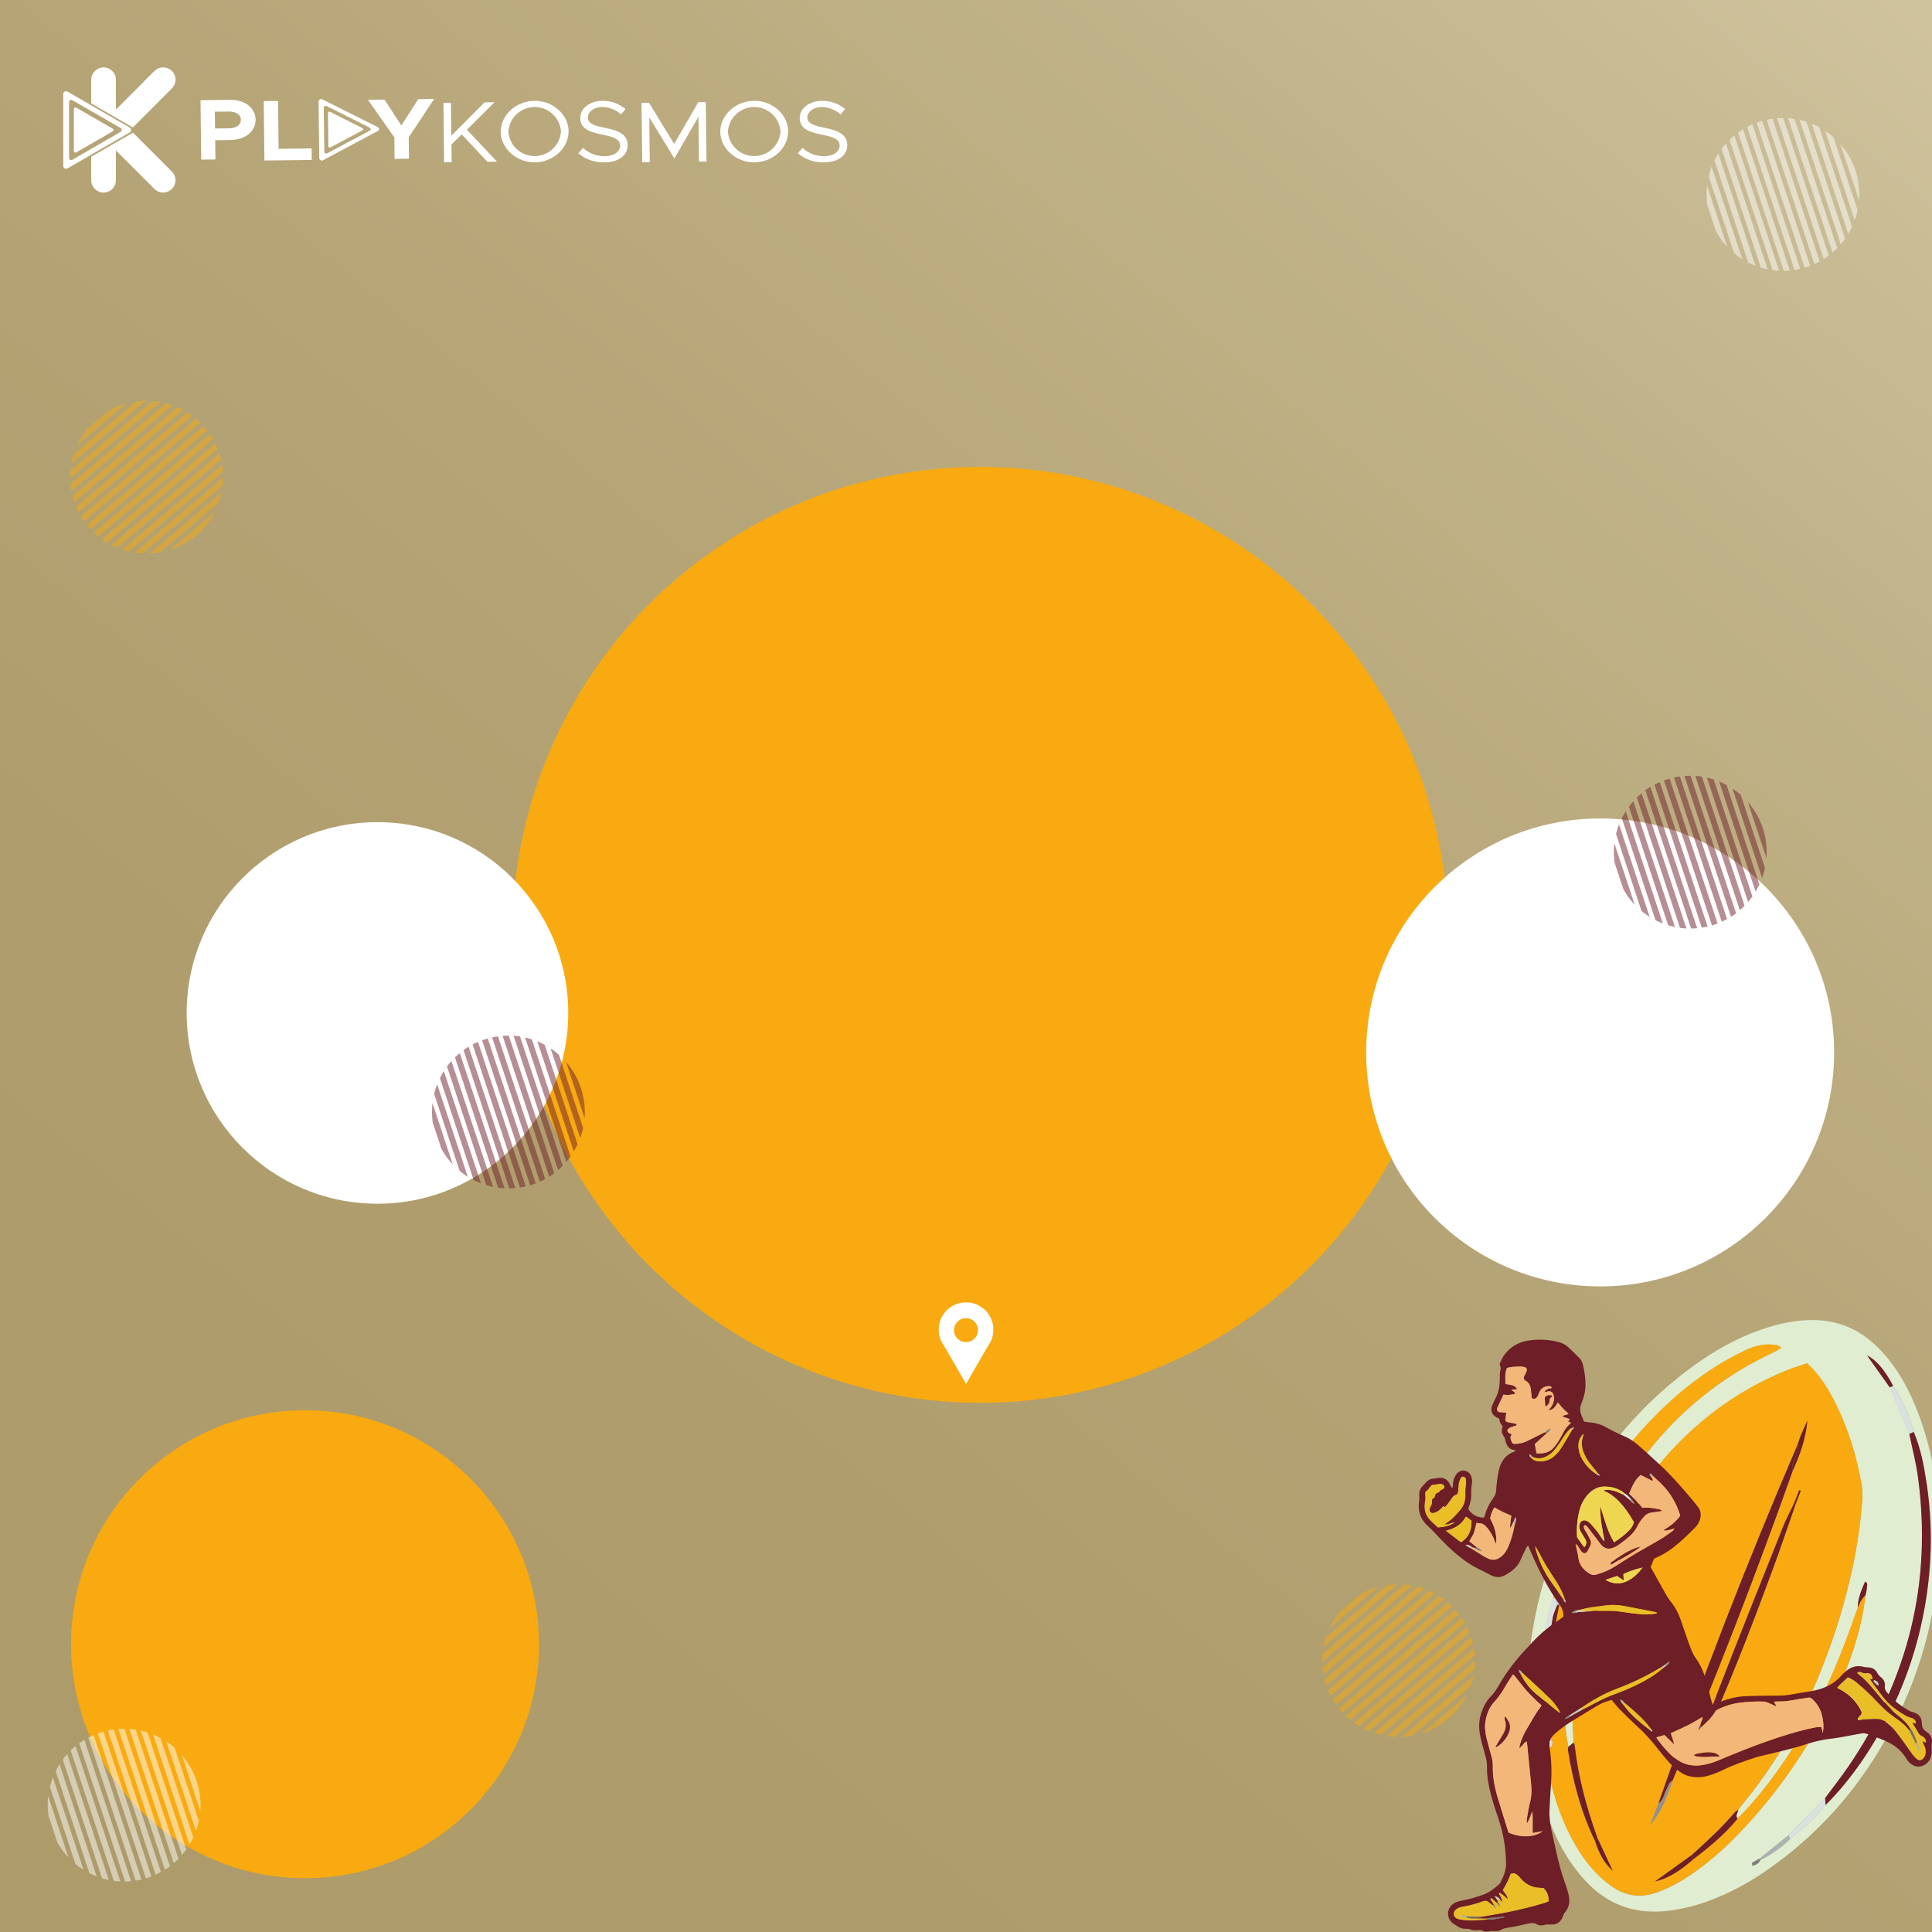 <?xml version="1.0" encoding="UTF-8"?>
<svg id="uuid-b60876f2-a7ef-4ab5-bd56-cb182966a1cb" data-name="Layer 1" xmlns="http://www.w3.org/2000/svg" width="335" height="335" xmlns:xlink="http://www.w3.org/1999/xlink" viewBox="0 0 335 335">
  <defs>
    <linearGradient id="uuid-653c1269-6948-40fa-bbf8-04f6779f2896" x1="22.34" y1="343.95" x2="322.93" y2="-21.44" gradientTransform="matrix(1, 0, 0, 1, 0, 0)" gradientUnits="userSpaceOnUse">
      <stop offset="0" stop-color="#ad9b6a"/>
      <stop offset=".3" stop-color="#af9d6d"/>
      <stop offset=".55" stop-color="#b6a577"/>
      <stop offset=".79" stop-color="#c1b389"/>
      <stop offset="1" stop-color="#d1c5a0"/>
    </linearGradient>
    <filter id="uuid-5f2d201f-2df5-4685-8bf4-1f357a1a9e49" filterUnits="userSpaceOnUse">
      <feOffset dx="3" dy="3"/>
      <feGaussianBlur result="uuid-26edf8a7-95b8-473f-8b2f-12c5079e72d2" stdDeviation="3"/>
      <feFlood flood-color="#000" flood-opacity=".75"/>
      <feComposite in2="uuid-26edf8a7-95b8-473f-8b2f-12c5079e72d2" operator="in"/>
      <feComposite in="SourceGraphic"/>
    </filter>
    <filter id="uuid-1ba299b8-7ed9-41b8-b083-3b4cd9415f80" filterUnits="userSpaceOnUse">
      <feOffset dx="3" dy="3"/>
      <feGaussianBlur result="uuid-59714433-5428-4b7d-a9de-9fe74c6c5d9a" stdDeviation="3"/>
      <feFlood flood-color="#000" flood-opacity=".75"/>
      <feComposite in2="uuid-59714433-5428-4b7d-a9de-9fe74c6c5d9a" operator="in"/>
      <feComposite in="SourceGraphic"/>
    </filter>
    <filter id="uuid-61665160-e792-4262-bfeb-11c396fb442f" filterUnits="userSpaceOnUse">
      <feOffset dx="3" dy="3"/>
      <feGaussianBlur result="uuid-1706edc8-0512-4c45-836e-906bf2bba9ad" stdDeviation="3"/>
      <feFlood flood-color="#000" flood-opacity=".75"/>
      <feComposite in2="uuid-1706edc8-0512-4c45-836e-906bf2bba9ad" operator="in"/>
      <feComposite in="SourceGraphic"/>
    </filter>
    <filter id="uuid-d2430bdc-9caf-4e6a-aa03-5acae3e5b91d" filterUnits="userSpaceOnUse">
      <feOffset dx="3" dy="3"/>
      <feGaussianBlur result="uuid-54f141f6-a0c2-43f7-acdd-4bde06c016f1" stdDeviation="3"/>
      <feFlood flood-color="#000" flood-opacity=".75"/>
      <feComposite in2="uuid-54f141f6-a0c2-43f7-acdd-4bde06c016f1" operator="in"/>
      <feComposite in="SourceGraphic"/>
    </filter>
  </defs>
  <rect x="0" width="335" height="335" fill="url(#uuid-653c1269-6948-40fa-bbf8-04f6779f2896)"/>
  <g id="uuid-ee014a80-a437-4991-91c1-948c51e8ce0a">
    <g>
      <g>
        <path d="M30.43,13.84c0,.56-.23,1.1-.63,1.5l-6.76,6.76-7.22-4.17v-4.1c0-1.18,.96-2.14,2.14-2.14s2.14,.96,2.14,2.14h0v5.17l6.68-6.69c.84-.84,2.19-.83,3.03,0,.4,.4,.63,.95,.63,1.53h-.01Z" fill="#fff"/>
        <path d="M29.8,32.76c-.4,.4-.94,.63-1.51,.63-.28,0-.56-.06-.82-.16-.26-.11-.49-.27-.69-.47l-2.27-2.27-4.42-4.41v5.18c0,1.18-.95,2.13-2.13,2.13s-2.14-.95-2.14-2.13v-4.09l7.24-4.17,4.47,4.47,2.27,2.27c.84,.84,.83,2.19,0,3.02Z" fill="#fff"/>
        <path d="M22.73,22.4c-.03-.1-.1-.2-.19-.26-.01,0-.02-.01-.03-.02l-1.82-1.05-4.87-2.81-4.12-2.38c-.24-.14-.53-.06-.66,.17-.05,.08-.07,.16-.07,.25v12.48c0,.27,.22,.48,.48,.48,.09,0,.17-.02,.25-.06l4.12-2.38,6.69-3.86s.05-.03,.07-.05c.06-.05,.1-.11,.13-.18,.04-.1,.05-.22,.02-.33Zm-10.19-5.03l3.2,1.85,5.19,2.99c.06,.04,.11,.08,.14,.14h0c.05,.1,.06,.2,.03,.29-.02,.09-.09,.17-.17,.22l-5.19,3-3.2,1.85c-.18,.1-.41,.04-.51-.14-.04-.05-.05-.12-.05-.19v-9.69c0-.21,.16-.37,.37-.37,.07,0,.13,.01,.19,.05Z" fill="#fff"/>
        <path d="M19.65,22.62c-.02,.07-.07,.13-.13,.17l-3.9,2.25-2.4,1.39c-.13,.08-.31,.03-.38-.1-.02-.04-.04-.09-.04-.14v-7.29c0-.16,.13-.28,.28-.28,.05,0,.1,.01,.14,.04l2.41,1.39,3.9,2.25c.06,.04,.11,.09,.13,.16,.01,.05,.01,.11,0,.16h-.01Z" fill="#fff"/>
      </g>
      <g>
        <path d="M65.51,22.05l-5.96-2.99-3.67-1.84c-.21-.12-.47-.04-.58,.16-.03,.06-.05,.12-.06,.18l.12,9.9c.03,.23,.24,.41,.48,.38,.06,0,.12-.03,.17-.06l.23-.12,3.4-1.81,2.09-1.12,3.78-2.01c.09-.05,.16-.13,.19-.23,.03-.07,.03-.15,.01-.22-.04-.1-.11-.18-.2-.22Zm-5.96,3.03l-2.81,1.5c-.16,.1-.37,.05-.46-.11-.02-.04-.04-.09-.04-.14l-.1-7.68c.02-.18,.18-.32,.36-.3,.05,0,.09,.02,.14,.04l2.85,1.43,1.02,.51,3.6,1.81c.07,.03,.13,.09,.16,.17,.01,.05,.01,.11-.01,.16h.01s-.01,.02-.02,.03c-.02,.07-.07,.12-.13,.15l-4.57,2.43Z" fill="#fff"/>
        <path d="M62.97,22.47c-.02,.06-.06,.1-.11,.13l-3.43,1.83-2.12,1.13c-.12,.07-.27,.03-.34-.09-.02-.03-.03-.07-.03-.1l-.07-5.78c0-.14,.13-.24,.27-.23,.04,0,.07,.01,.1,.03l2.14,1.08,3.48,1.75c.06,.03,.1,.07,.12,.13,0,.04,0,.09,0,.13h0Z" fill="#fff"/>
        <path d="M39.94,17.31l-2.28,.03-2.89,.04,.03,2.82,.09,7.48,2.46-.03-.04-3.34,2.71-.04c2.5-.03,4.32-1.49,4.3-3.53-.03-2.04-1.89-3.46-4.38-3.43Zm-.21,4.94l-2.44,.03-.04-2.91,2.45-.03c1.22,0,2.06,.55,2.07,1.43,0,.89-.82,1.47-2.04,1.48Z" fill="#fff"/>
        <polygon points="54.06 27.73 45.85 27.83 45.73 17.53 48.21 17.5 48.31 25.81 54.03 25.73 54.06 27.73" fill="#fff"/>
        <polygon points="70.87 23.8 70.91 27.52 68.42 27.55 68.38 23.83 63.79 17.3 66.67 17.27 69.59 21.75 72.52 17.2 75.28 17.16 70.87 23.8" fill="#fff"/>
        <polygon points="86.18 28.03 84.5 28.05 80.07 23.31 78.28 25.04 78.32 28.13 77.01 28.14 76.89 17.84 78.19 17.83 78.26 23.53 84.02 17.75 85.74 17.73 80.96 22.5 86.18 28.03" fill="#fff"/>
        <path d="M92.65,17.48c-3.18,.04-5.86,2.5-5.83,5.4,.04,2.89,2.76,5.31,5.96,5.27,3.2-.04,5.85-2.52,5.81-5.42-.03-2.89-2.76-5.29-5.94-5.25Zm.42,9.57c-2.51,.2-4.72-1.67-4.92-4.19,.13-2.27,1.91-4.09,4.18-4.29,2.52-.21,4.73,1.66,4.94,4.18-.13,2.28-1.92,4.12-4.2,4.3Z" fill="#fff"/>
        <path d="M108.84,25.13c.02,1.64-1.33,2.99-4.02,3.02-1.66,.06-3.28-.5-4.54-1.58l.81-.93c1.03,.95,2.38,1.47,3.78,1.44,1.78-.02,2.67-.91,2.66-1.83-.01-1.1-1.11-1.52-3.12-1.91-2.32-.46-3.78-1.08-3.8-2.87-.02-1.65,1.6-2.96,3.81-2.98,1.48-.04,2.92,.47,4.05,1.42l-.79,.92c-.91-.81-2.09-1.27-3.31-1.28-1.43,.02-2.45,.87-2.44,1.82,0,1.07,1.15,1.43,3.11,1.82,2.21,.44,3.78,1.13,3.8,2.94Z" fill="#fff"/>
        <polygon points="122.51 28.01 121.21 28.03 121.11 20.25 116.93 27.48 112.58 20.35 112.67 28.13 111.36 28.15 111.24 17.84 112.54 17.83 116.9 24.96 121.08 17.72 122.38 17.71 122.51 28.01" fill="#fff"/>
        <path d="M130.72,17.48c-3.18,.04-5.86,2.5-5.83,5.4,.04,2.89,2.76,5.31,5.96,5.27,3.2-.04,5.85-2.52,5.81-5.42-.04-2.89-2.76-5.29-5.94-5.25Zm.42,9.57c-2.52,.2-4.72-1.67-4.93-4.19,.14-2.27,1.92-4.1,4.19-4.29,2.51-.21,4.72,1.66,4.94,4.18-.13,2.28-1.92,4.12-4.2,4.3Z" fill="#fff"/>
        <path d="M146.91,25.13c.02,1.64-1.34,2.99-4.02,3.02-1.66,.06-3.28-.51-4.55-1.58l.81-.93c1.03,.95,2.39,1.47,3.79,1.44,1.77-.02,2.67-.91,2.65-1.83,0-1.1-1.1-1.52-3.12-1.91-2.31-.46-3.78-1.08-3.8-2.87-.02-1.65,1.61-2.96,3.82-2.98,1.47-.04,2.91,.47,4.05,1.42l-.79,.92c-.92-.81-2.09-1.27-3.32-1.28-1.42,.02-2.45,.87-2.44,1.82,.02,1.07,1.16,1.43,3.12,1.82,2.2,.44,3.78,1.13,3.8,2.94h0Z" fill="#fff"/>
      </g>
    </g>
  </g>
  <circle cx="166.96" cy="159.1" r="81.14" fill="#f8aa10" filter="url(#uuid-5f2d201f-2df5-4685-8bf4-1f357a1a9e49)"/>
  <circle cx="274.46" cy="179.49" r="40.57" fill="#fff" filter="url(#uuid-1ba299b8-7ed9-41b8-b083-3b4cd9415f80)"/>
  <g opacity=".5">
    <g>
      <path d="M306.29,148.79l-3.22-9.74c1.12,1.29,2.02,2.82,2.59,4.55s.77,3.49,.64,5.19Z" fill="#6e1e27"/>
      <path d="M305.54,152.26l-5.14-15.54c.51,.33,1,.71,1.45,1.12l4.19,12.66c-.12,.6-.29,1.19-.5,1.76Z" fill="#6e1e27"/>
      <path d="M304.41,154.61l-6.32-19.11c.44,.18,.87,.39,1.28,.61l5.7,17.24c-.19,.43-.42,.85-.66,1.26Z" fill="#6e1e27"/>
      <path d="M303.11,156.41l-7.14-21.58c.4,.09,.8,.2,1.18,.33l6.71,20.28c-.23,.34-.49,.66-.75,.97Z" fill="#6e1e27"/>
      <path d="M301.68,157.83l-7.71-23.3c.38,.02,.75,.07,1.12,.13l7.41,22.4c-.26,.27-.53,.53-.82,.77Z" fill="#6e1e27"/>
      <path d="M300.15,158.96l-8.08-24.41c.36-.03,.71-.04,1.07-.03l7.89,23.84c-.28,.22-.57,.42-.88,.61Z" fill="#6e1e27"/>
      <path d="M298.54,159.82l-8.28-25.01c.34-.07,.68-.14,1.02-.18l8.18,24.73c-.3,.17-.61,.32-.93,.46Z" fill="#6e1e27"/>
      <path d="M297.24,160.34c-.13,.04-.25,.08-.39,.12l-8.32-25.13c.12-.05,.25-.1,.38-.14,.2-.07,.39-.12,.6-.18l8.31,25.12c-.2,.08-.39,.15-.59,.21Z" fill="#6e1e27"/>
      <path d="M296.09,160.65c-.33,.09-.67,.15-1.01,.2l-8.21-24.8c.3-.16,.61-.31,.93-.44l8.29,25.05Z" fill="#6e1e27"/>
      <path d="M294.29,160.95c-.35,.03-.71,.05-1.06,.05l-7.94-23.98c.28-.2,.58-.4,.88-.59l8.11,24.51Z" fill="#6e1e27"/>
      <path d="M292.41,160.99c-.37-.01-.75-.05-1.11-.1l-7.48-22.61c.26-.26,.54-.51,.84-.74l7.76,23.45Z" fill="#6e1e27"/>
      <path d="M290.43,160.74c-.4-.08-.79-.18-1.18-.3l-6.81-20.58c.24-.33,.49-.64,.77-.94l7.22,21.82Z" fill="#6e1e27"/>
      <path d="M288.33,160.13c-.43-.17-.86-.36-1.27-.57l-5.85-17.69c.21-.41,.44-.82,.68-1.21l6.44,19.48Z" fill="#6e1e27"/>
      <path d="M286.05,158.99c-.49-.31-.97-.66-1.42-1.03l-4.42-13.36c.14-.57,.31-1.13,.52-1.67l5.32,16.06Z" fill="#6e1e27"/>
      <path d="M283.44,156.85c-.76-.8-1.43-1.71-1.97-2.71l-1.51-4.57c-.16-1.13-.17-2.26-.04-3.36l3.52,10.65Z" fill="#6e1e27"/>
    </g>
  </g>
  <circle cx="49.89" cy="282.1" r="40.57" fill="#f8aa10" filter="url(#uuid-61665160-e792-4262-bfeb-11c396fb442f)"/>
  <circle cx="62.45" cy="172.64" r="33.08" fill="#fff" filter="url(#uuid-d2430bdc-9caf-4e6a-aa03-5acae3e5b91d)"/>
  <g>
    <path d="M270.15,266.91c4.79-11.85,12.94-22.72,24.58-30.84,3.74-2.61,7.77-4.69,12.16-6.01,2.31-.69,4.66-1.13,7.07-1.17,4.41-.07,8.21,1.43,11.39,4.5,3.08,2.97,5.19,6.57,6.8,10.49,2.64,6.41,3.82,13.13,4.06,20.03,.42,11.78-1.96,23.01-7.1,33.58-5.22,10.73-12.62,19.71-22.44,26.59-3.31,2.32-6.83,4.25-10.65,5.62-2.51,.9-5.08,1.51-7.75,1.71-5.2,.38-9.58-1.3-13.17-5.08-2.27-2.39-4-5.12-5.38-8.09-3.15-6.79-4.52-13.98-4.83-21.41-.41-9.89,1.22-19.44,5.25-29.93Zm34.85,55.44c-.42,.22-.83,.44-1.24,.68-.03,.02,.06,.24,.14,.5,.53-.2,1.05-.36,1.3-.96,1.9-1,3.67-2.19,5.2-3.71,2.21-1.79,4.37-3.63,6.15-5.87,4.63-4.65,8.22-10.06,11.13-15.9,2.33-4.68,4.11-9.58,5.3-14.69,1.92-8.26,2.37-16.57,1.13-24.95-.46-3.12-1.04-6.24-2.28-9.18-.69-2.88-1.97-5.49-3.56-7.97-1.42-2.75-2.97-4.52-4.5-5.26,1.25,1.76,2.58,3.63,3.91,5.51,1.13,2.69,2.26,5.38,3.4,8.07,.51,2.51,1.17,4.99,1.51,7.52,2.46,18.24-1.68,34.91-12.02,50.09-1.29,1.9-2.72,3.71-4.09,5.56-2.11,2.14-4.23,4.28-6.34,6.42-1.71,1.38-3.42,2.76-5.13,4.14Zm-3.71-7c-.46-.55,.06-1.02,.12-1.52,.2-.27,.39-.56,.61-.82,5.61-6.77,9.99-14.27,13.34-22.39,1.6-3.88,2.99-7.83,4.14-11.87,1.74-6.11,2.98-12.29,3.41-18.63,.06-.84,.05-1.71-.09-2.54-.83-4.83-2.23-9.5-4.38-13.91-1.28-2.62-2.77-5.11-5.06-7.28-1.23,.43-2.54,.81-3.8,1.33-7.72,3.17-14.36,7.9-19.98,14.05-4.96,5.42-8.74,11.57-11.61,18.32-2.87,6.75-4.68,13.75-5.24,21.06-.28,3.67-.08,7.34,.11,11.01l-.91,.75c-.15-.93-.34-1.85-.43-2.78-1.46-15.03,2.1-28.93,9.75-41.8,6.29-10.58,15.04-18.57,26.22-23.82,.45-.21,.86-.49,1.42-.81-.38-.22-.58-.4-.8-.44-1.83-.31-3.55,0-5.24,.79-5.82,2.71-10.87,6.5-15.39,11-8.31,8.25-14.05,18.06-17.51,29.23-.28,.9-.41,1.84-.61,2.76-.22,.64-.52,1.26-.66,1.92-1.45,6.87-2.03,13.79-1.37,20.8,.12,1.26,.38,2.5,.58,3.75,.2,1.26,.34,2.54,.61,3.79,1.01,4.72,2.56,9.24,5.11,13.38,1.5,2.42,3.31,4.57,5.63,6.26,2.39,1.74,4.93,2.23,7.77,1.29,2.22-.74,4.23-1.85,6.15-3.15,2.99-2.03,5.69-4.4,8.19-6.99,6.77-7.01,12.2-14.95,16.54-23.68,2.81-5.66,4.82-11.52,5.58-17.8,.08-.4,.21-.81,.22-1.21,0-.37,.31-.83-.29-1.14-.64,1.47-1.26,2.92-1.28,4.55-.4,1.12-.81,2.25-1.21,3.37-2.53,7.09-5.56,13.94-9.61,20.31-2.93,4.61-6.14,9.01-10.02,12.88Z" fill="#e1edd0"/>
    <path d="M323.47,276.58c-.76,6.28-2.77,12.14-5.58,17.8-4.34,8.73-9.77,16.67-16.54,23.68-2.5,2.59-5.2,4.96-8.19,6.99-1.92,1.3-3.94,2.41-6.15,3.15-2.83,.94-5.38,.45-7.77-1.29-2.33-1.69-4.13-3.83-5.63-6.26-2.55-4.13-4.11-8.65-5.11-13.38-.27-1.25-.41-2.52-.61-3.79,.22-.1,.43-.21,.65-.3q.83-.36,.57-1.42c-.17-1.38-.34-2.75-.52-4.13,0-1.1,.02-2.2,.01-3.31-.01-5.45,.61-10.84,1.79-16.16,.45-.88,.35-1.82,.12-2.83l-.72,1.86c-.16-.05-.31-.11-.45-.18,.2-.92,.33-1.86,.61-2.76,3.46-11.16,9.2-20.98,17.51-29.23,4.53-4.49,9.58-8.29,15.39-11,1.69-.79,3.41-1.1,5.24-.79,.22,.04,.42,.22,.8,.44-.56,.32-.98,.6-1.42,.81-11.18,5.25-19.93,13.25-26.22,23.82-7.65,12.87-11.21,26.77-9.75,41.8,.09,.93,.29,1.85,.43,2.78-.03,.17-.1,.34-.07,.5,.87,5.5,2.28,10.85,4.73,15.88,.84,2.44,1.57,3.72,3.07,5.13-1-2.15-1.86-3.98-2.71-5.81-1.86-5.19-3.28-10.49-3.91-15.98-.02-.16-.13-.31-.2-.46-.19-3.67-.39-7.33-.11-11.01,.56-7.32,2.37-14.31,5.24-21.06,2.87-6.75,6.66-12.9,11.61-18.32,5.63-6.15,12.26-10.88,19.98-14.05,1.25-.51,2.56-.9,3.8-1.33,2.29,2.16,3.78,4.66,5.06,7.28,2.16,4.41,3.55,9.08,4.38,13.91,.14,.83,.15,1.7,.09,2.54-.43,6.34-1.67,12.52-3.41,18.63-1.15,4.04-2.54,7.99-4.14,11.87-3.35,8.12-7.73,15.62-13.34,22.39-.22,.26-.4,.55-.61,.82-.21,.15-.46,.26-.62,.44-2.26,2.68-4.84,5.03-7.43,7.37-2.05,1.48-4.11,2.96-6.42,4.62,2.25-.54,4.2-1.71,6.72-3.91,2.76-2.09,5.43-4.3,7.63-7,3.88-3.88,7.08-8.28,10.02-12.88,4.05-6.37,7.08-13.22,9.61-20.31,.4-1.12,.81-2.25,1.21-3.37,.21-.43,.38-.89,.63-1.3,.2-.33,.48-.6,.72-.9Zm-49.46,15.49c-.2,1.46-.31,2.91,.35,4.34,.15-1.69,.3-3.39,.45-5.08,.21-1.26,.43-2.51,.63-3.77,.19-1.17,.38-2.34,.57-3.51,.44-1.67,.89-3.34,1.33-5.02,.3-.79,.64-1.57,.88-2.38,1.09-3.75,2.56-7.35,4.27-10.86,.93-1.9,1.89-3.78,2.84-5.67,.18-.18,.41-.33,.54-.54,.59-1.01,1.16-2.03,1.85-3.27-1.37,.61-1.84,1.7-2.49,2.63-1,1.64-1.99,3.28-2.99,4.93-.28,.52-.57,1.05-.85,1.57-3.47,6.53-5.74,13.45-6.72,20.79-.22,1.94-.43,3.89-.65,5.83Zm37.05-31.35c-.66,1.39-1.39,2.76-1.96,4.19-3.81,9.55-7.63,19.09-11.33,28.67-1.42,3.67-2.54,7.45-3.79,11.19l-.9,2.33,.28,.11,.9-2.33c2.32-5.52,4.71-11.02,6.94-16.58,2.14-5.32,4.15-10.7,6.15-16.08,1.4-3.77,2.67-7.59,4-11.39l.91-2.34-.28-.11c-.3,.78-.6,1.56-.91,2.34Zm-.22-5.65c1.19-2.64,2.23-5.33,2.57-8.74-.51,1.13-.85,1.81-1.13,2.51-.23,.55-.39,1.13-.59,1.69-8.79,20.44-16.83,41.17-24.12,62.19l-1.46,3.76c1.94-2.25,2.99-4.94,3.89-7.69,7.47-17.71,14.42-35.62,20.85-53.73Z" fill="#f8aa10"/>
    <path d="M316.46,311.79c1.37-1.85,2.79-3.66,4.09-5.56,10.33-15.17,14.48-31.85,12.02-50.09-.34-2.53-1-5.01-1.51-7.52l.76-.35c1.25,2.94,1.82,6.05,2.28,9.18,1.23,8.38,.79,16.7-1.13,24.95-1.19,5.11-2.97,10.02-5.3,14.69-2.91,5.84-6.49,11.25-11.13,15.9-.03-.4-.05-.81-.08-1.21Z" fill="#6e1e27"/>
    <path d="M269.34,277.03c.14,.07,.29,.14,.45,.18,.06,.39,.12,.78,.18,1.17-.25,.72-.62,1.43-.74,2.17-.48,2.94-1.06,5.87-1.28,8.83-.22,2.95-.39,5.94,.3,8.88-.28,1.15,.07,2.24,.31,3.34,.02,.09,.36,.11,.55,.16q.26,1.07-.57,1.42c-.22,.09-.43,.2-.65,.3-.2-1.25-.46-2.49-.58-3.75-.66-7-.08-13.93,1.37-20.8,.14-.66,.44-1.28,.66-1.92Z" fill="#d9e1e1"/>
    <path d="M272.84,302.16c.07,.15,.18,.3,.2,.46,.62,5.49,2.05,10.79,3.91,15.98-.12,.23-.24,.46-.35,.68-2.45-5.03-3.86-10.38-4.73-15.88-.02-.16,.05-.33,.07-.5l.91-.75Z" fill="#6e1e27"/>
    <path d="M301.29,315.35c-2.21,2.7-4.87,4.91-7.63,7-.1-.24-.2-.47-.3-.71,2.59-2.34,5.17-4.69,7.43-7.37,.16-.19,.41-.3,.62-.44-.06,.51-.58,.98-.12,1.52Z" fill="#6e1e27"/>
    <path d="M316.46,311.79c.03,.4,.05,.81,.08,1.21-1.78,2.24-3.95,4.07-6.15,5.87-.09-.22-.18-.44-.27-.65,2.11-2.14,4.23-4.28,6.34-6.42Z" fill="#d9e1e1"/>
    <path d="M331.82,248.28l-.76,.35c-1.13-2.69-2.26-5.38-3.4-8.07,.2-.08,.4-.16,.6-.24,1.59,2.48,2.87,5.09,3.56,7.97Z" fill="#d9e1e1"/>
    <path d="M328.26,240.31c-.2,.08-.4,.16-.6,.24-1.33-1.87-2.66-3.75-3.91-5.51,1.54,.74,3.08,2.52,4.5,5.26Z" fill="#6e1e27"/>
    <path d="M310.12,318.21c.09,.22,.18,.44,.27,.65-1.53,1.52-3.3,2.71-5.2,3.71l-.03-.18-.17-.04c1.71-1.38,3.42-2.76,5.13-4.14Z" fill="#abb2b2"/>
    <path d="M323.47,276.58c-.24,.3-.53,.57-.72,.9-.25,.41-.42,.86-.63,1.3,.02-1.63,.64-3.08,1.28-4.55,.59,.31,.29,.77,.29,1.14,0,.41-.14,.81-.22,1.21Z" fill="#6e1e27"/>
    <path d="M305.19,322.57c-.24,.6-.76,.75-1.3,.96-.07-.26-.17-.48-.14-.5,.4-.24,.82-.46,1.23-.68,0,0,.17,.04,.17,.04l.03,.18Z" fill="#7e7d7d"/>
    <path d="M287.56,312.72c7.29-21.02,15.33-41.75,24.12-62.19,.31,.89-.28,1.6-.46,2.39-.17,.71-.7,1.35-.38,2.15-6.43,18.11-13.38,36.02-20.85,53.73-.69,.32-.75,1.05-1.07,1.62-.43,.78-.5,1.78-1.36,2.31Z" fill="#6e1e27"/>
    <path d="M311.35,260.83c-1.33,3.8-2.6,7.62-4,11.39-1.99,5.38-4.01,10.75-6.15,16.08-2.23,5.56-4.62,11.06-6.94,16.58-.09-.04-.18-.08-.28-.11,1.26-3.73,2.38-7.52,3.79-11.19,3.7-9.59,7.53-19.13,11.33-28.67,.57-1.43,1.3-2.79,1.96-4.19,.09,.04,.19,.08,.29,.11Z" fill="#6e1e27"/>
    <path d="M274.66,286.24c.98-7.34,3.25-14.26,6.72-20.79,.28-.53,.57-1.05,.85-1.57,.41,.72-.05,1.32-.29,1.94-1.42,3.67-2.85,7.33-4.26,11.01-.27,.7-.69,1.4-.35,2.21-.44,1.67-.89,3.34-1.33,5.02-.19,.45-.33,.92-.57,1.33-.19,.32-.51,.57-.77,.86Z" fill="#6e1e27"/>
    <path d="M268.25,298.27c-.69-2.94-.52-5.93-.3-8.88,.22-2.96,.79-5.89,1.28-8.83,.12-.74,.49-1.45,.74-2.17,.12-.11,.27-.18,.43-.21-1.18,5.32-1.8,10.7-1.79,16.16,0,1.1,0,2.2-.01,3.31-.11,.21-.23,.42-.34,.63Z" fill="#6e1e27"/>
    <path d="M277.34,279.04c-.34-.81,.09-1.51,.35-2.21,1.41-3.67,2.84-7.34,4.26-11.01,.24-.62,.69-1.22,.29-1.94,1-1.64,1.99-3.28,2.99-4.93,.03,.39,.07,.78,.1,1.18-.95,1.89-1.91,3.78-2.84,5.67-1.72,3.5-3.19,7.1-4.27,10.86-.23,.81-.58,1.59-.88,2.38Z" fill="#6e1e27"/>
    <path d="M274.66,286.24c.26-.28,.58-.53,.77-.86,.24-.41,.39-.88,.57-1.33-.19,1.17-.37,2.34-.57,3.51-.21,1.26-.42,2.51-.63,3.77-.27,.24-.53,.49-.8,.73,.22-1.94,.43-3.89,.65-5.83Z" fill="#6e1e27"/>
    <path d="M293.36,321.64c.1,.24,.2,.47,.3,.71-2.52,2.2-4.47,3.37-6.72,3.91,2.32-1.67,4.37-3.15,6.42-4.62Z" fill="#6e1e27"/>
    <path d="M287.56,312.72c.87-.53,.93-1.53,1.36-2.31,.31-.57,.37-1.3,1.07-1.62-.9,2.75-1.95,5.43-3.89,7.69l1.46-3.76Z" fill="#968f8f"/>
    <path d="M310.84,255.07c-.32-.8,.22-1.44,.38-2.15,.19-.79,.77-1.5,.46-2.39,.19-.57,.36-1.14,.59-1.69,.28-.7,.62-1.38,1.13-2.51-.33,3.41-1.38,6.1-2.57,8.74Z" fill="#6e1e27"/>
    <path d="M276.59,319.28c.12-.23,.24-.46,.35-.68,.85,1.83,1.71,3.66,2.71,5.81-1.49-1.41-2.22-2.69-3.07-5.13Z" fill="#6e1e27"/>
    <path d="M274.01,292.07c.27-.24,.53-.49,.8-.73-.15,1.69-.3,3.39-.45,5.08-.65-1.43-.55-2.89-.35-4.34Z" fill="#6e1e27"/>
    <path d="M285.33,260.13c-.03-.39-.07-.78-.1-1.18,.65-.93,1.12-2.02,2.49-2.63-.7,1.23-1.26,2.26-1.85,3.27-.12,.21-.35,.36-.54,.54Z" fill="#6e1e27"/>
    <path d="M268.25,298.27c.11-.21,.23-.42,.34-.63,.17,1.38,.34,2.75,.52,4.13-.19-.05-.53-.07-.55-.16-.24-1.1-.59-2.19-.31-3.34Z" fill="#abb2b2"/>
    <path d="M270.39,278.18c-.16,.02-.3,.09-.43,.21-.06-.39-.12-.78-.18-1.17,.24-.62,.48-1.24,.72-1.86,.23,1.01,.33,1.95-.12,2.83Z" fill="#c5caca"/>
    <path d="M311.35,260.83c-.1-.03-.19-.07-.29-.11,.3-.78,.6-1.56,.91-2.34l.28,.11-.91,2.34Z" fill="#6e1e27"/>
    <path d="M293.98,304.77c.1,.03,.19,.07,.28,.11-.3,.78-.6,1.55-.9,2.33l-.28-.11,.9-2.33Z" fill="#968f8f"/>
  </g>
  <path d="M167.5,225.82c-2.61,0-4.73,2.12-4.73,4.73,0,1.05,.34,2.01,.92,2.8h0l3.82,6.61,3.82-6.61c.58-.78,.92-1.75,.92-2.8,0-2.61-2.12-4.73-4.73-4.73Zm0,6.9c-1.15,0-2.08-.93-2.08-2.08s.93-2.08,2.08-2.08,2.08,.93,2.08,2.08-.93,2.08-2.08,2.08Z" fill="#fff"/>
  <g>
    <path d="M271.08,280.4c.04-.83-.18-1.53-.64-2.15-2-2.75-3.51-5.77-4.88-8.87-.2-.44-.38-.89-.61-1.42-.12,.17-.24,.29-.3,.42-.34,.7-.68,1.39-.99,2.1-.57,1.32-1.65,2.11-2.86,2.73-.64,.33-1.33,.32-2,.05-.19-.07-.36-.17-.54-.26-.51-.26-1.01-.54-1.53-.78-2.3-1.06-4.21-2.66-6-4.4-.72-.7-1.39-1.45-2.08-2.17-.3-.31-.6-.62-.92-.9-1.4-1.21-1.94-2.72-1.65-4.54,.05-.31,.03-.63,.01-.94-.03-.64,.15-1.18,.62-1.63,.19-.18,.34-.38,.51-.57,.36-.4,.79-.65,1.34-.68,.23-.01,.45-.06,.68-.1,1.09-.18,1.74,.16,2.21,1.17,.06,.13,.12,.26,.19,.38,.03,.05,.08,.07,.18,.15,.04-.11,.09-.2,.1-.3,.02-.49,.04-.98,.25-1.43,.13-.28,.28-.57,.49-.8,.74-.79,1.97-.56,2.41,.44,.2,.46,.22,.96,.14,1.44-.12,.71-.12,1.42-.11,2.14,0,.36-.09,.74-.18,1.09-.09,.36-.22,.71-.34,1.07,.65,1,1.53,1.51,2.74,1.51,.06-.13,.12-.23,.14-.33,.24-1.02,.7-1.94,1.28-2.8,.1-.14,.19-.29,.29-.43,.25-.36,.37-.74,.4-1.19,.07-1.14,.21-2.28,.45-3.41,.33-1.53,1.11-2.69,2.62-3.26,.1-.04,.19-.12,.28-.17-.03-.18-.17-.13-.25-.14-.72-.08-1.12-.53-1.36-1.15-.09-.24-.14-.5-.21-.74-.05-.16-.08-.35-.19-.47-.44-.52-.44-1.09-.21-1.73-.32-.37-.58-.77-.57-1.32-.18-.09-.36-.16-.53-.26-.81-.46-1.07-1.28-.69-2.13,.19-.42,.37-.84,.59-1.24,.53-1.02,.69-2.11,.7-3.24,0-.6-.03-1.2,.15-1.79,.04-.12,.01-.29-.05-.4-.15-.26-.12-.51-.01-.74,.2-.41,.38-.84,.65-1.21,.98-1.36,2.31-2.21,3.96-2.51,1.8-.32,3.59-.26,5.37,.18,.65,.16,1.26,.42,1.75,.88,.69,.64,1.37,1.31,2.03,1.98,.33,.34,.49,.78,.59,1.23,.26,1.09,.42,2.2,.42,3.32,0,1.13-.27,2.22-.7,3.26-.33,.78-.27,1.49,.07,2.23,.13,.28,.24,.58,.38,.92,.27,.04,.55,.11,.83,.13,1.14,.06,2.2,.4,3.18,.96,.95,.54,1.93,1.01,2.93,1.44,.79,.34,1.52,.78,2.19,1.34,1.36,1.15,2.65,2.37,3.96,3.57,2.06,1.89,3.87,3.99,5.67,6.12,.33,.39,.64,.81,.96,1.21,.58,.72,.62,1.51,.33,2.35-.17,.5-.47,.92-.83,1.29-1.19,1.2-2.4,2.39-3.74,3.42-1.03,.79-2.13,1.44-3.35,1.94l-.58,1.48c.16,.28,.32,.58,.49,.87,.7,1.25,1.39,2.5,2.1,3.75,.24,.42,.49,.85,.79,1.22,.84,1.01,1.43,2.14,1.86,3.37,.38,1.11,.75,2.22,1.14,3.33,.23,.65,.46,1.3,.72,1.93,.18,.42,.38,.85,.65,1.21,1.09,1.46,1.67,3.12,2.1,4.86,.22,.89,.45,1.78,.69,2.66,.06,.21,.17,.42,.27,.68,.27-.1,.51-.18,.74-.29,1.6-.75,3.29-1.16,5.06-1.23,1.26-.05,2.52-.06,3.78-.08,.66-.01,1.32-.02,1.98-.01,1.21,.01,2.39-.28,3.58-.47,.88-.14,1.76-.25,2.62-.45,1.74-.4,3.29-1.17,4.49-2.54,.26-.3,.56-.58,.87-.83,.9-.74,1.91-1,3.05-.69,.24,.07,.51,.07,.76,.08,.68,.04,1.22,.33,1.54,.94,.16,.32,.37,.55,.65,.77,.51,.39,.76,.95,.67,1.59-.05,.39,.1,.66,.31,.94,1.07,1.43,2.46,2.47,4,3.33,.17,.1,.38,.13,.57,.19,1.03,.3,1.55,.94,1.55,1.99,0,.6,.21,1.04,.72,1.36,.51,.31,.86,.75,1,1.34,.04,.17,.1,.36,.05,.51-.19,.62-.04,1.25-.07,1.88-.05,1.04-.69,1.91-1.6,2.24-.75,.27-1.42,.11-2.02-.35-.29-.22-.55-.52-.73-.83-.86-1.47-2.13-2.47-3.66-3.14-1.05-.46-2.13-.83-3.21-1.22-.23-.08-.51-.14-.75-.11-.79,.12-1.57,.29-2.36,.43-1.01,.18-2.03,.39-3.05,.5-1.43,.16-2.82,.46-4.19,.91-2.56,.85-5.19,1.42-7.81,2.05-.36,.09-.73,.16-1.08,.28-1.96,.64-3.91,1.3-5.77,2.21-.69,.34-1.41,.63-2.15,.87-1.22,.4-2.46,.51-3.73,.18-.53-.14-1.02-.37-1.47-.69-.92-.64-1.74-1.41-2.46-2.27-.69-.81-1.35-1.64-2.01-2.47-.8-1.01-1.68-1.95-2.63-2.84-1.13-1.06-2.25-2.13-3.34-3.23-.52-.52-.97-1.12-1.48-1.71-.74,.23-1.49,.42-2.16,.82-1.57,.94-3.15,1.88-4.7,2.85-.85,.53-1.68,1.1-2.45,1.74-1.57,1.31-1.6,1.64-1.35,3.49,.25,1.88,.3,3.77,.15,5.66-.12,1.51-.19,3.03-.26,4.55-.07,1.45,.19,2.85,.51,4.25,.53,2.35,.99,4.71,1.72,7.01,.21,.66,.45,1.3,.66,1.95,.17,.55,.35,1.09,.46,1.65,.22,1.07,.03,2.06-.69,2.9-.18,.21-.25,.44-.34,.68-.38,1-1.06,1.46-2.11,1.39-.37-.02-.73-.03-1.1,.08-.45,.14-.93,.12-1.34-.13-.47-.29-.94-.21-1.41-.12-.7,.14-1.4,.32-2.1,.47-.42,.09-.85,.15-1.27,.22-.51,.08-1,.15-1.46,.44-.24,.16-.6,.19-.91,.18-.37,0-.74-.04-1.1,.05-.38,.09-.75,.05-1.1-.1-.28-.12-.54-.14-.83-.11-.49,.05-.97,.05-1.44-.16-.2-.09-.44-.07-.67-.07-.53,0-1.02-.12-1.45-.45-.2-.16-.43-.27-.65-.41-1.3-.83-1.33-2.74,.08-3.58,.45-.27,.95-.39,1.46-.48,1.27-.23,2.5-.6,3.71-1.05,.99-.37,1.79-1.02,2.57-1.69,.11-.09,.21-.21,.27-.33,.54-1.08,1.03-2.15,1-3.42-.05-2.66-.49-5.24-1.35-7.76-.58-1.71-1.16-3.42-1.54-5.19-.26-1.21-.45-2.43-.42-3.67,.02-.7-.1-1.37-.29-2.03-.29-1.05-.6-2.09-.84-3.16-.3-1.36-.33-2.73,.1-4.08,.36-1.13,.88-2.18,1.73-3.04,.5-.51,.91-1.1,1.27-1.73,1.3-2.31,2.89-4.41,4.71-6.34,.26-.27,.51-.54,.76-.82,1.38-1.55,2.92-2.91,4.65-4.06,.4-.27,.78-.57,1.16-.84Zm17.88,8.38c.22-.12,.42-.26,.55-.66-.33,.19-.55,.27-.71,.48l-.72,.51c-.05,.02-.11,.03-.16,.06-2.44,1.5-5.02,2.71-7.69,3.71-2.18,.82-4.16,1.99-6.08,3.28l-2.18,1.4c-.39,.18-.39,.19-.59,.5,.35-.14,.66-.24,.91-.47l2.23-1.22c.61-.32,1.23-.62,1.83-.95,1.31-.72,2.66-1.33,4.07-1.83,.97-.35,1.92-.76,2.85-1.19,1.8-.84,3.52-1.8,5.03-3.1l.67-.52Zm-6.07-28.74c-.36-.37-.66-.81-1.14-1.04-1.07-.94-2.34-1.27-3.73-1.23-.59,.02-1.12,.19-1.62,.5-.55,.33-1,.76-1.39,1.27-.56,.74-.95,1.57-1.16,2.47-.37,1.54-.5,3.11-.39,4.54,.39,.56,.69,1,1.01,1.44,.07,.1,.17,.19,.26,.29,.46-.53,.41-1.03,.07-1.54-.24-.36-.45-.73-.67-1.1-.21-.35-.33-.73-.27-1.15,.11-.76,.7-1.09,1.38-.72,.27,.14,.51,.37,.71,.6,.66,.76,1.31,1.52,1.82,2.39,.08,.13,.21,.23,.45,.49-.4-2.1-.78-4.01-.76-6.16,.38,1.22,.68,2.26,1.04,3.27,.37,1.04,.77,2.08,1.38,3.07,1-.62,1.88-1.3,2.66-2.1,.38-.38,.64-.87,.79-1.39-.74-1.3-1.56-2.49-2.58-3.56-.67-.71-1.42-1.33-2.33-1.73-.12-.05-.28-.08-.29-.28,.75-.09,1.48,0,2.18,.27,.43,.16,.83,.37,1.25,.56l1.03,.86c.2,.31,.46,.54,.79,.72-.08-.31-.22-.56-.49-.73Zm-9.23,19.48l3.06-.2c.46,0,.92,0,1.38-.01,1-.02,2,0,3,.16,1.16,.18,2.33,.32,3.49,.44,.9,.09,1.8-.01,2.7-.14-.02-.22-.15-.22-.26-.24-1.69-.33-3.37-.66-5.06-.98-1.02-.2-2.04-.32-3.08-.21-.94,.1-1.88,.19-2.81,.34-.76,.12-1.51,.32-2.26,.48l-.7,.17c-.22,.02-.42,.09-.57,.33,.41,.04,.77,.03,1.11-.14Zm12.41,20.44c.11,.09,.21,.18,.33,.26,.02,.01,.08-.03,.15-.07l-.32-.39c-.3-.38-.58-.78-.9-1.13-1.16-1.27-2.47-2.37-3.78-3.47-.13-.2-.28-.38-.61-.45,.13,.34,.23,.59,.46,.76,.37,.47,.72,.96,1.13,1.4,1.07,1.15,2.28,2.16,3.55,3.09Zm-8.99-44.22s.02,.06,.04,.07c.07,.03,.14,.04,.21,.06-.01-.06,0-.14-.04-.19-.04-.06-.12-.1-.18-.14-.12-.16-.24-.32-.37-.47-.36-.44-.73-.88-1.08-1.33-.48-.61-.84-1.29-1.12-2.02-.37-1-.36-2.01,.07-3.03-.1,.03-.16,.04-.19,.07-.59,.66-.8,1.44-.72,2.3,.07,.66,.26,1.29,.59,1.87,.68,1.19,1.58,2.16,2.79,2.82Zm-4.45-7.88c.13-.08,.28-.15,.23-.42l-.27,.19c-.11,.03-.24,.03-.31,.1-.48,.49-.92,1.01-1.28,1.6-.41,.68-.88,1.34-1.37,1.97-.3,.38-.66,.73-1.06,.99-.88,.57-1.83,.79-2.84,.34-.16-.17-.28-.39-.55-.48-.03,.35,.11,.54,.35,.68,.39,.43,.91,.56,1.46,.57,.91,0,1.75-.25,2.44-.85,.34-.3,.68-.61,.94-.98,.44-.62,.83-1.29,1.23-1.94,.35-.58,.69-1.17,1.03-1.76Zm-1.33,29.4c-.39-1.24-1.01-2.36-1.73-3.43-.56-.83-1.09-1.68-1.6-2.54-.41-.69-.77-1.41-1.15-2.11-.18-.34-.38-.67-.61-1.08,.03,.24,.02,.39,.06,.53,.53,1.82,1.25,3.56,2.34,5.13,.82,1.17,1.63,2.35,2.44,3.53,.06,.24,.16,.45,.47,.61-.05-.26-.07-.46-.21-.62Zm-7.67,12.92c.68,1.38,1.6,2.57,2.77,3.56,1.29,1.08,2.62,2.12,3.93,3.18,.03,.02,.08,.01,.19,.02-.09-.18-.16-.33-.24-.47-.56-.94-1.29-1.75-2.08-2.49-1.44-1.34-2.89-2.67-4.34-4.01-.09-.2-.23-.34-.48-.4,.01,.27,.07,.46,.26,.61Zm-8.26-21.87c-.8-.5-.84-.51-1.26-.42,.32,.23,.6,.45,.95,.56,.75,.47,1.49,.95,2.24,1.4,.27,.16,.55,.29,.84,.42,.68,.3,1.32,.21,1.94-.21,.61-.42,1.03-.97,1.34-1.63,.6-1.3,.98-2.67,1.23-4.08,.22-.59,.25-.8,.18-1.25-.05,.03-.12,.05-.14,.09-.09,.21-.16,.42-.24,.63-.22,.35-.28,.8-.66,1.13l.26-2.15c-.51-.22-1.01-.42-1.49-.65-.49-.23-.95-.5-1.45-.77-.39,.62-.62,1.25-.72,1.92,.74,1.36,1.2,2.77,1.03,4.33-.12-.13-.19-.27-.24-.42-.28-.82-.71-1.56-1.25-2.24-.39-.49-.83-.86-1.5-.85-.14,0-.27-.05-.41-.08-.54,2.26-.42,1.75-1.26,3.2l1.33,1.06-.31,.15-.4-.15Zm3.49,62.11c-.27-.21-.54-.42-.82-.63-.3-.23-.59-.24-.96-.1-1.13,.42-2.29,.73-3.48,.93-.25,.04-.51,.11-.74,.21-.2,.09-.4,.23-.55,.4-.45,.5-.28,1.22,.35,1.46,.21,.08,.44,.13,.66,.17,1.05,.18,2.11,.16,3.17,.07,.43-.04,.86-.06,1.28-.09,1.07,.1,2.08-.22,3.16-.4-.1-.04-.15-.08-.2-.08-.91,.07-1.81,.15-2.72,.23-.08,0-.16,.07-.24,.1l-2.05-.03c.18-.19,.42-.14,.64-.16,.2-.02,.4,.01,.56-.15,1.32-.23,2.65-.45,3.97-.7,2.36-.46,4.7-1,6.99-1.72,.21-.07,.41-.17,.62-.25,.05-.96-.3-1.71-.88-2.29-.53-.04-.99-.04-1.43-.13-.99-.2-1.8-.71-2.47-1.46-.19-.21-.37-.44-.58-.63-.34-.29-.73-.44-1.2-.23-.2,.47-.37,.95-.6,1.41-.24,.48-.52,.93-.78,1.4,.17,.24,.35,.46,.51,.7,.15,.23,.34,.45,.33,.87-.23-.22-.38-.37-.55-.51-.2-.17-.4-.32-.61-.47-.11-.08-.23-.19-.36-.03q.62,1.03,.58,1.49l-.25-.23c-.43-.6-.43-.6-1.07-.79l.54,.8c0,.05,.01,.1,.02,.16l-.21,.21c-.27-.24-.55-.49-.82-.73-.1-.08-.2-.08-.28,.06l.63,.97-.17,.18Zm72.42-30.61l-.18,.35c-.63-.87-1.43-1.56-2.31-2.15-1.17-.79-2.21-1.73-3.19-2.74-.48-.49-.94-1-1.44-1.48-.71-.67-1.42-1.33-2.17-1.96-.48-.4-1.01-.74-1.59-.97-.55,.51-1.08,1-1.6,1.49-.09,.09-.16,.19-.25,.31,.28,.15,.51,.27,.73,.39,1.38,.78,2.46,1.86,3.24,3.24,.37,.66,.42,.83-.13,1.35-.15,.14-.3,.32-.23,.62,.99-.2,1.96-.21,2.94-.23,.82-.02,1.53,.23,2.14,.74,.44,.36,.88,.75,1.24,1.18,.6,.73,1.15,1.5,1.71,2.26,.49,.67,.95,1.36,1.44,2.03,.2,.27,.45,.52,.71,.74,.41,.33,.78,.28,1.12-.12,.21-.24,.35-.52,.38-.85,.03-.4,.02-.8-.16-1.18-.12-.26-.23-.52-.34-.79-.02-.04,.02-.1,.03-.15l.52,.27c0-.17,.01-.25,0-.33-.08-.4-.35-.65-.69-.82-.2-.11-.4-.2-.53-.41-.34-.59-.71-1.18-1.05-1.77-.02-.04,.01-.1,.02-.17l.51,.21c-.02-.19,0-.34-.06-.45-.13-.27-.35-.44-.65-.53-.27-.08-.56-.14-.81-.28-1.66-.89-3.14-2.01-4.29-3.51-.72-.93-1.39-1.89-2.08-2.84-.02-.03,.01-.1,.02-.15l.37,.03c-.11-.63-.12-.66-.31-.82-.22-.19-.47-.21-.73-.16-.27,.05-.49,0-.74-.12-.25-.12-.53-.16-.79-.06-.04,.19,.09,.24,.17,.3,.78,.6,1.46,1.29,2.1,2.02,.68,.78,1.33,1.57,1.99,2.37,.86,1.04,1.79,2.01,2.85,2.85,.31,.25,.61,.52,.9,.8,.46,.44,.88,.9,1.16,1.48Zm-63.13-51.28l-2.04,1.86,.29,1.6c1.14,.08,2.16-.08,2.93-.95,.32-.36,.61-.76,.87-1.17,.29-.46,.54-.94,.79-1.43,.25-.49,.57-.93,.95-1.32,.14-.14,.27-.28,.44-.46l-.52-.14,.3-.47c-.35-.11-.65-.2-.94-.31-.12-.04-.22-.13-.36-.22,.36-.2,.75-.15,1.08-.4-.36-.33-.68-.61-.98-.92-.3-.32-.57-.67-.88-1.03-.3,.58-.62,1.05-1.18,1.29-.1,.04-.23,.03-.46,.06,.55-.54,.85-1.07,.97-1.72,.07-.38,.02-.74-.13-1.09-.15-.36-.43-.52-.83-.46-.22,.03-.43,.1-.74,.17,.16-.2,.25-.36,.38-.45,.16-.11,.36-.15,.53-.25,.13-.07,.36,.13,.4-.16-.17-.2-.4-.22-.62-.21-.65,.05-1.15,.35-1.45,.93-.13,.25-.2,.54-.34,.79-.09,.16-.24,.33-.4,.41-.2,.11-.44,.11-.68-.12,0-.15-.01-.35-.03-.55-.03-.34-.07-.68-.11-1.02-.08-.56-.32-1.03-.83-1.34-.2-.12-.37-.27-.4-.57,.05-.13,.11-.29,.18-.44,.08-.18,.2-.35,.27-.54,.22-.53,.06-.8-.51-.91-.08-.02-.17-.02-.26-.03-.86-.03-1.71,.02-2.55,.22-.43,.93-.27,1.87-.27,2.79,1.45,.22,1.65,.31,2.04,.91l-.99,.08c.19,.3,.6,.33,.62,.71q-1.25,.34-2.01,.13c-.36,.77-.73,1.54-1.08,2.31-.17,.38,.07,.74,.51,.76,.34,.02,.68,.04,1.05,.06-.05,.36-.08,.66-.13,.97-.08,.47,0,.62,.47,.72,.36,.08,.74,.11,1.1,.19,.13,.03,.24,.11,.39,.18-.09,.11-.13,.2-.19,.23-.13,.05-.28,.05-.41,.1-.27,.1-.55,.19-.78,.34-.35,.23-.33,.6,.03,.83,.14,.09,.29,.14,.49,.24-.4,.4-.22,.78-.08,1.16,.14,.4,.29,.51,.71,.47,.66-.06,1.31-.16,1.91-.46,1.08-.54,2.15-1.06,3.23-1.59l.21,.21Zm18.41,7.36c-.1-.2-.26-.34-.5-.38-.03,.29,.1,.45,.28,.6,.05,.1,.12,.2,.15,.31,.04,.11,.21,.22,.02,.37l-2.05-1.02c-1.05,.88-1.47,2.07-1.98,3.21,.42,.42,.81,.8,1.17,1.2,.36,.4,.7,.83,1.05,1.25,.43,0,.84-.02,1.23,0,.43,.03,.85,.1,1.27,.18,.74,.13,.74,.14,1.03,.4-.66,.1-1.33,.19-2,.29-.45,.06-.79,.29-1.1,.61-.5,.52-.92,1.1-1.24,1.74-.43,.87-1.06,1.56-1.82,2.14-.48,.37-.95,.73-1.45,1.08-.26,.18-.53,.34-.82,.47-.78,.37-1.52,.24-2.12-.38-.27-.29-.48-.64-.73-.95-.57-.75-1.15-1.5-1.73-2.25-.13-.17-.3-.33-.55-.27-.11,.29-.05,.53,.09,.76,.15,.25,.31,.48,.45,.73,.19,.35,.38,.71,.54,1.07,.12,.27,.14,.57,.03,.84-.15,.37-.32,.74-.53,1.08-.29,.45-.72,.48-1.06,.06-.23-.28-.4-.63-.61-.93-.07-.1-.17-.17-.39-.39,.09,.44,.15,.68,.2,.93,.09,.45,.21,.89,.26,1.35,.14,1.35,.9,2.25,2.03,2.9,.33,.19,.69,.27,1.08,.14,.54-.18,1.1-.32,1.62-.54,.91-.37,1.71-.92,2.53-1.45,.92-.59,1.84-1.17,2.77-1.72,1.41-.82,2.84-1.6,4.25-2.44,.71-.42,1.37-.93,2.05-1.41,.11-.08,.19-.22,.35-.42-.4,.1-.67,.17-.95,.25-.29,.08-.58,.16-1.01,.06,1.19-.74,2.23-1.49,2.95-2.55-.59-1.98-1.65-3.83-3.1-5.33-.54-.56-1.13-1.06-1.69-1.58Zm8.24,43.21c.08-.44,.38-.82,.4-1.37-.65,.37-1.23,.72-1.83,1.04-.58,.31-1.17,.61-1.76,.9-.61,.29-1.24,.56-1.9,.86,.1,.34,.19,.64,.29,.93,.1,.3,.23,.6,.26,1.02l-1.65-1.62-1.38,.38c.04,.11,.05,.2,.09,.26,.48,.61,.94,1.23,1.46,1.81,.46,.51,.94,1.01,1.47,1.44,1.44,1.15,3.07,1.59,4.91,1.31,1.12-.17,2.16-.54,3.19-.98,2.63-1.12,5.29-2.18,7.99-3.13,2.75-.97,5.53-1.86,8.41-2.42,.34-.07,.67-.12,1.07-.09l.24,1.03c.2-1.14,.09-2.23-.23-3.32-.29-.99-.83-1.81-1.58-2.51-.24-.23-.5-.34-.85-.25-.44,.1-.9,.15-1.36,.21-1.1,.17-2.19,.45-3.32,.43-.31,0-.63,0-.94,.02-.04,0-.08,.07-.11,.1,0,.26,.31,.39,.29,.72-.51-.23-.97-.44-1.44-.63-.24-.09-.49-.19-.74-.19-1.38-.04-2.75,.02-4.12,.2-1.46,.19-2.84,.65-4.15,1.35-.65,1.13-1.56,2.03-2.51,2.9-.17-.07-.17-.24-.2-.38Zm-27.53-3.41c-.21-.19-.43-.37-.64-.57-.61-.6-1.26-1.18-1.82-1.82-.72-.82-1.36-1.7-2.05-2.54-.11-.14-.17-.37-.47-.35-.43,.68-.91,1.37-1.32,2.09-.54,.95-1.16,1.84-1.9,2.65-.84,.91-1.27,2.03-1.48,3.24-.18,.98-.07,1.95,.15,2.9,.24,1.03,.54,2.05,.82,3.07,.16,.58,.31,1.17,.29,1.78-.06,1.91,.3,3.76,.85,5.58,.6,2,1.23,3.99,1.85,5.99,0,.03,.03,.05,.05,.07,2.14,.92,4.47,.85,5.89-.25l-1.73,.32c-.05-1.21,.06-2.38-.05-3.75-.37,.79-.51,1.46-.97,2.1,0-.35-.03-.57,0-.78,.18-1.01,.33-2.04,.59-3.03,.26-.99,.27-1.98,.16-2.98-.23-2.22-.44-4.45-.66-6.67-.02-.25-.08-.49-.12-.78-.54,.28-.72,.86-1.28,1.16,.06-.3,.08-.49,.14-.68,.27-.88,.63-1.73,1.1-2.51,.78-1.3,1.46-2.67,2.39-3.87,.07-.09,.11-.19,.21-.35Zm-18.98-35.77c.45-.21,.54-.64,.6-.95,.26-.14,.48-.19,.6-.32,.15-.18,.3-.33,.53-.4,.1-.03,.2-.11,.28-.19,.15-.13,.14-.39,0-.54-.22-.24-.5-.25-.79-.22-.28,.04-.56,.12-.84,.12-.75,0-.83,.8-1.34,1.09-.24,.13-.26,.45-.21,.71,.09,.46,0,.91-.07,1.36-.16,1.14,.12,2.17,.93,3.01,.42,.43,.88,.82,1.33,1.24,.97-.1,1.93-.21,2.91-.86-.69,.04-1.14,.46-1.82,.32,1.17-.65,1.95-1.56,2.74-2.47,.66-.75,.92-1.64,.9-2.61,0-.58,0-1.14,.09-1.71,.06-.33,.04-.69,0-1.03-.02-.2-.15-.38-.37-.42-.22-.04-.41,.06-.5,.25-.13,.28-.25,.58-.31,.88-.07,.42-.07,.86-.11,1.28-.03,.33-.12,.68-.46,.76-.4,.1-.54,.4-.73,.67-.36,.5-.71,1.02-1.15,1.45l-.22-.22c-.18,.19-.34,.38-.53,.55-.34,.32-.73,.56-1.19,.66-.51,.1-.84-.27-.69-.77,.02-.08,.05-.17,.09-.24,.3-.42,.36-.89,.29-1.42Zm2.42,5.51l2.61,2c1.36-.84,1.87-2.14,1.83-3.74-.17-.13-.32-.26-.49-.37-.16-.1-.25-.32-.54-.3-.65,1.34-1.86,1.99-3.41,2.41Zm34.09,6.38c-1.34,.31-2.79,.82-3.32,1.15l.07,1.1-1.16-.78-1.99,.63c.04,.07,.04,.11,.06,.12,1.31,.67,2.63,.73,3.93,0,.93-.52,1.69-1.26,2.41-2.21Zm40.91,20.46c-.01-.5-.09-.64-.53-.85-.11-.05-.26-.12-.35,.09,.27,.27,.49,.59,.88,.76Z" fill="#6e1e27"/>
    <path d="M295.01,299.49c.95-.87,1.87-1.77,2.51-2.9,1.31-.69,2.69-1.15,4.15-1.35,1.37-.18,2.74-.23,4.12-.2,.25,0,.51,.1,.74,.19,.47,.19,.93,.41,1.44,.63,.02-.33-.28-.46-.29-.72,.04-.03,.07-.1,.11-.1,.31-.01,.63-.03,.94-.02,1.13,.02,2.22-.26,3.32-.43,.45-.07,.91-.11,1.36-.21,.35-.08,.61,.03,.85,.25,.75,.7,1.29,1.52,1.58,2.51,.32,1.09,.42,2.18,.23,3.32l-.24-1.03c-.4-.03-.73,.03-1.07,.09-2.87,.56-5.65,1.45-8.41,2.42-2.7,.95-5.36,2.01-7.99,3.13-1.03,.44-2.08,.81-3.19,.98-1.84,.28-3.47-.15-4.91-1.31-.53-.43-1.02-.93-1.47-1.44-.52-.58-.98-1.2-1.46-1.81-.05-.06-.06-.15-.09-.26l1.38-.38,1.65,1.62c-.03-.42-.16-.72-.26-1.02-.1-.29-.18-.59-.29-.93,.65-.3,1.28-.56,1.9-.86,.59-.28,1.18-.58,1.76-.9,.59-.32,1.18-.67,1.83-1.04-.02,.55-.33,.93-.4,1.37-.19,.24-.32,.5-.31,.94l.51-.56Zm3.12,5.08c-.04-.07-.06-.15-.11-.2-.32-.31-.73-.43-1.16-.48-.98-.11-1.93,.03-2.86,.29-.1,.03-.18,.11-.31,.19,.73,.27,1.44,.27,2.14,.26,.37,0,.74-.05,1.11-.06,.39-.01,.78,0,1.19,0Z" fill="#f4b77a"/>
    <path d="M267.27,295.69c-.09,.16-.14,.26-.21,.35-.93,1.21-1.62,2.57-2.39,3.87-.47,.79-.83,1.63-1.1,2.51-.06,.19-.08,.38-.14,.68,.56-.31,.75-.88,1.28-1.16,.04,.29,.1,.53,.12,.78,.22,2.22,.43,4.45,.66,6.67,.1,1,.09,1.99-.16,2.98-.26,1-.41,2.02-.59,3.03-.04,.21,0,.43,0,.78,.46-.65,.6-1.32,.97-2.1,.11,1.37,0,2.54,.05,3.75l1.73-.32c-1.41,1.09-3.75,1.17-5.89,.25-.02-.02-.04-.05-.05-.07-.62-1.99-1.25-3.99-1.85-5.99-.55-1.82-.91-3.67-.85-5.58,.02-.61-.13-1.19-.29-1.78-.28-1.02-.58-2.04-.82-3.07-.22-.95-.33-1.92-.15-2.9,.22-1.21,.64-2.32,1.48-3.24,.74-.81,1.36-1.69,1.9-2.65,.41-.72,.88-1.4,1.32-2.09,.3-.03,.36,.21,.47,.35,.68,.85,1.33,1.72,2.05,2.54,.56,.64,1.21,1.22,1.82,1.82,.2,.2,.42,.38,.64,.57Zm-6.23,1.99l-.15,.02c.02,.19,0,.4,.07,.58,.3,.85,.12,1.63-.32,2.38-.38,.64-.76,1.28-1.14,1.92-.06,.11-.22,.21-.1,.37,1.03-.58,1.94-1.64,2.27-2.68,.21-.66,.19-1.3-.17-1.9-.14-.24-.31-.46-.47-.7Z" fill="#f4b77a"/>
    <path d="M286.57,255.89c.57,.53,1.16,1.03,1.69,1.58,1.45,1.5,2.51,3.35,3.1,5.33-.72,1.06-1.76,1.8-2.95,2.55,.43,.09,.72,.02,1.01-.06,.27-.07,.55-.14,.95-.25-.17,.2-.24,.34-.35,.42-.68,.48-1.34,.99-2.05,1.41-1.4,.84-2.84,1.61-4.25,2.44-.94,.55-1.86,1.13-2.77,1.72-.82,.52-1.63,1.08-2.53,1.45-.53,.21-1.08,.36-1.62,.54-.38,.13-.75,.05-1.08-.14-1.13-.65-1.89-1.54-2.03-2.9-.05-.45-.17-.9-.26-1.35-.05-.25-.11-.49-.2-.93,.22,.22,.33,.29,.39,.39,.21,.31,.37,.65,.61,.93,.35,.42,.78,.4,1.06-.06,.21-.34,.38-.71,.53-1.08,.11-.27,.09-.57-.03-.84-.17-.36-.35-.72-.54-1.07-.14-.25-.3-.49-.45-.73-.14-.23-.2-.47-.09-.76,.25-.06,.42,.1,.55,.27,.58,.74,1.15,1.5,1.73,2.25,.24,.32,.45,.67,.73,.95,.59,.62,1.34,.74,2.12,.38,.28-.13,.56-.29,.82-.47,.49-.35,.97-.71,1.45-1.08,.76-.58,1.39-1.27,1.82-2.14,.32-.64,.74-1.22,1.24-1.74,.31-.32,.66-.55,1.1-.61,.67-.09,1.34-.19,2-.29-.29-.26-.29-.27-1.03-.4-.42-.08-.85-.14-1.27-.18-.4-.03-.8,0-1.23,0-.35-.42-.69-.85-1.05-1.25-.36-.4-.76-.78-1.17-1.2,.51-1.14,.93-2.33,1.98-3.21l2.05,1.02c.19-.15,.02-.26-.02-.37-.03-.11-.1-.2-.15-.31l.22-.21Zm-6.56,14.99c1.52-.79,3.03-1.6,4.47-2.69-1.22,.21-3.04,1.19-4.8,2.54-.2,.08-.37,.19-.44,.53,.31-.14,.58-.15,.77-.38Z" fill="#f4b77a"/>
    <path d="M267.95,248.32c-1.08,.53-2.16,1.06-3.23,1.59-.6,.3-1.25,.4-1.91,.46-.41,.04-.56-.07-.71-.47-.13-.37-.32-.75,.08-1.16-.2-.1-.36-.15-.49-.24-.36-.23-.38-.6-.03-.83,.24-.15,.52-.24,.78-.34,.13-.05,.28-.05,.41-.1,.07-.03,.11-.12,.19-.23-.15-.07-.26-.15-.39-.18-.36-.07-.74-.11-1.1-.19-.47-.1-.55-.26-.47-.72,.05-.3,.08-.61,.13-.97-.37-.02-.71-.04-1.05-.06-.43-.02-.68-.38-.51-.76,.35-.78,.72-1.55,1.08-2.31q.76,.22,2.01-.13c-.02-.38-.43-.4-.62-.71l.99-.08c-.4-.61-.59-.69-2.04-.91,0-.92-.16-1.86,.27-2.79,.84-.19,1.69-.25,2.55-.22,.09,0,.17,.01,.26,.03,.58,.11,.73,.38,.51,.91-.07,.18-.19,.35-.27,.54-.07,.15-.13,.32-.18,.44,.02,.3,.2,.45,.4,.57,.51,.31,.75,.78,.83,1.34,.05,.34,.08,.68,.11,1.02,.02,.2,.02,.39,.03,.55,.24,.22,.48,.22,.68,.12,.16-.09,.31-.25,.4-.41,.14-.25,.2-.54,.34-.79,.31-.58,.81-.88,1.45-.93,.23-.02,.46,0,.62,.21-.04,.29-.27,.09-.4,.16-.17,.1-.38,.14-.53,.25-.13,.09-.22,.25-.38,.45,.31-.07,.52-.14,.74-.17,.4-.05,.68,.1,.83,.46,.14,.35,.2,.71,.13,1.09-.12,.64-.42,1.18-.97,1.72,.23-.03,.35-.01,.46-.06,.56-.24,.88-.71,1.18-1.29,.31,.36,.58,.71,.88,1.03,.29,.31,.62,.58,.98,.92-.32,.25-.72,.2-1.08,.4,.13,.08,.24,.17,.36,.22,.29,.11,.59,.19,.94,.31l-.3,.47,.52,.14c-.17,.18-.3,.32-.44,.46-.38,.39-.7,.83-.95,1.32-.25,.48-.5,.97-.79,1.43-.26,.41-.55,.81-.87,1.17-.77,.87-1.79,1.03-2.93,.95l-.29-1.6c.69-.63,1.37-1.24,2.04-1.86,.29-.18,.5-.42,.69-.89-.41,.27-.7,.41-.91,.68Zm.04-4.52c.08-.01,.16,0,.19-.03,.27-.26,.52-.54,.5-.95-.01-.27,.12-.42,.31-.56,.08-.06,.2-.13,.13-.27-.48-.1-.72-.09-.97,.07-.18,.11-.3,.28-.29,.49,.03,.42,.08,.83,.12,1.25Z" fill="#f4b77a"/>
    <path d="M331.3,299.81c-.29-.57-.71-1.04-1.16-1.48-.29-.28-.59-.55-.9-.8-1.06-.84-1.99-1.81-2.85-2.85-.66-.79-1.31-1.59-1.99-2.37-.64-.73-1.33-1.43-2.1-2.02-.08-.06-.21-.11-.17-.3,.26-.11,.54-.06,.79,.06,.24,.11,.47,.17,.74,.12,.25-.05,.51-.03,.73,.16,.19,.17,.21,.19,.31,.82-.14-.01-.25-.02-.37-.03,0,.05-.04,.12-.02,.15,.69,.95,1.37,1.91,2.08,2.84,1.16,1.5,2.63,2.62,4.29,3.51,.25,.13,.53,.19,.81,.28,.29,.09,.52,.26,.65,.53,.05,.11,.04,.26,.06,.45l-.51-.21c0,.07-.04,.14-.02,.17,.35,.59,.71,1.17,1.05,1.77,.13,.22,.32,.31,.53,.41,.34,.18,.61,.43,.69,.82,.02,.08,0,.16,0,.33l-.52-.27c-.01,.05-.05,.11-.03,.15,.11,.27,.21,.53,.34,.79,.18,.38,.19,.77,.16,1.18-.03,.33-.17,.6-.38,.85-.35,.4-.72,.45-1.12,.12-.26-.22-.51-.47-.71-.74-.5-.67-.95-1.36-1.44-2.03-.56-.76-1.11-1.53-1.71-2.26-.36-.44-.8-.82-1.24-1.18-.61-.51-1.33-.76-2.14-.74-.97,.02-1.94,.04-2.94,.23-.07-.29,.08-.47,.23-.62,.54-.52,.5-.69,.13-1.35-.78-1.38-1.86-2.46-3.24-3.24-.22-.13-.45-.24-.73-.39,.09-.11,.16-.22,.25-.31,.52-.49,1.04-.97,1.6-1.49,.58,.23,1.11,.56,1.59,.97,.74,.63,1.46,1.29,2.17,1.96,.5,.47,.96,.98,1.44,1.48,.98,1.01,2.01,1.95,3.19,2.74,.89,.59,1.69,1.28,2.31,2.15,.36,.73,.72,1.46,1.08,2.19,.15,.45,.28,.9,.59,1.28-.06-.5-.15-.99-.4-1.44-.26-.84-.55-1.67-1.09-2.38Z" fill="#eabe26"/>
    <path d="M281.56,259.2c-.42-.19-.82-.4-1.25-.56-.7-.27-1.43-.36-2.18-.27,0,.2,.17,.23,.29,.28,.9,.41,1.65,1.02,2.33,1.73,1.01,1.07,1.84,2.26,2.58,3.56-.15,.53-.42,1.01-.79,1.39-.78,.8-1.66,1.48-2.66,2.1-.61-.99-1.01-2.03-1.38-3.07-.36-1.01-.66-2.05-1.04-3.27-.02,2.16,.36,4.06,.76,6.16-.24-.26-.38-.36-.45-.49-.51-.87-1.16-1.64-1.82-2.39-.2-.23-.45-.46-.71-.6-.68-.36-1.27-.04-1.38,.72-.06,.42,.06,.79,.27,1.15,.22,.37,.44,.74,.67,1.1,.33,.51,.38,1-.07,1.54-.09-.09-.19-.18-.26-.29-.31-.44-.62-.89-1.01-1.44-.11-1.43,.02-3,.39-4.54,.22-.9,.6-1.73,1.16-2.47,.38-.51,.84-.94,1.39-1.27,.5-.3,1.04-.48,1.62-.5,1.39-.04,2.66,.29,3.73,1.23l-.19,.2Z" fill="#efd650"/>
    <path d="M260.24,329.56l.25,.23q.05-.45-.58-1.49c.13-.16,.25-.05,.36,.03,.21,.15,.41,.31,.61,.47,.16,.14,.31,.29,.55,.51,0-.41-.18-.64-.33-.87-.16-.24-.34-.46-.51-.7,.26-.46,.55-.92,.78-1.4,.23-.46,.4-.94,.6-1.41,.47-.22,.86-.07,1.2,.23,.22,.19,.39,.41,.58,.63,.67,.75,1.49,1.26,2.47,1.46,.44,.09,.91,.08,1.43,.13,.58,.59,.93,1.33,.88,2.29-.21,.08-.41,.18-.62,.25-2.3,.71-4.64,1.26-6.99,1.72-1.32,.26-2.65,.47-3.97,.7-.86,0-1.72-.02-2.58-.03-.32-.23-.68-.16-1.03-.15-.1-.15-.22-.23-.42-.03l.43,.03c.23,.26,.54,.34,.88,.33,.51,.04,1.01,.27,1.54,.17l2.05,.03c.03,.05,.03,.1,0,.15-.43,.03-.86,.05-1.28,.09-1.06,.09-2.12,.11-3.17-.07-.22-.04-.45-.09-.66-.17-.63-.24-.8-.95-.35-1.46,.15-.16,.35-.3,.55-.4,.23-.11,.49-.17,.74-.21,1.19-.2,2.35-.51,3.48-.93,.36-.14,.66-.13,.96,.1,.27,.21,.54,.42,.81,.63,.06,.09,.11,.19,.18,.26,.06,.06,.12,.19,.29,.09-.08-.18-.09-.4-.31-.52l-.63-.97c.08-.14,.18-.14,.28-.06,.28,.24,.55,.48,.82,.73q.21,.34,.58,.6c-.14-.33-.13-.61-.37-.81-.01-.05-.02-.1-.02-.16,.04-.13,.02-.36,.27-.17,.08,.06,.18,.11,.27,.17Z" fill="#eabe26"/>
    <path d="M256.09,268.31l-1.33-1.06c.84-1.45,.72-.94,1.26-3.2,.14,.03,.27,.09,.41,.08,.67-.02,1.11,.35,1.5,.85,.54,.68,.96,1.42,1.25,2.24,.05,.15,.12,.29,.24,.42,.17-1.56-.29-2.96-1.03-4.33,.11-.67,.34-1.3,.72-1.92,.5,.26,.97,.53,1.45,.77,.48,.23,.98,.43,1.49,.65l-.26,2.15c.38-.33,.44-.78,.66-1.13,.26,.11,.11,.36,.19,.53-.25,1.41-.63,2.78-1.23,4.08-.31,.66-.72,1.22-1.34,1.63-.62,.42-1.25,.51-1.94,.21-.29-.13-.57-.25-.84-.42-.75-.46-1.5-.94-2.24-1.4l.32-.15,.4,.15c.3,.27,.68,.37,1.19,.56-.31-.39-.56-.59-.88-.71Z" fill="#f4b77a"/>
    <path d="M248.3,259.93c.06,.52,0,1-.29,1.42-.05,.07-.07,.16-.09,.24-.14,.5,.19,.87,.69,.77,.46-.09,.85-.34,1.19-.66,.18-.17,.35-.36,.53-.55l.22,.22c.44-.43,.78-.95,1.15-1.45,.2-.27,.34-.58,.73-.67,.34-.08,.43-.43,.46-.76,.04-.43,.03-.86,.11-1.28,.05-.3,.18-.6,.31-.88,.09-.2,.28-.29,.5-.25,.22,.04,.35,.22,.37,.42,.03,.34,.05,.69,0,1.03-.1,.57-.1,1.14-.09,1.71,.02,.97-.25,1.86-.9,2.61-.79,.9-1.57,1.82-2.74,2.47,.68,.14,1.13-.28,1.82-.32-.99,.66-1.94,.76-2.91,.86-.46-.42-.92-.81-1.33-1.24-.81-.84-1.09-1.87-.93-3.01,.06-.45,.15-.9,.07-1.36-.05-.26-.02-.57,.21-.71,.51-.29,.59-1.09,1.34-1.09,.28,0,.56-.09,.84-.12,.29-.04,.57-.02,.79,.22,.14,.15,.15,.41,0,.54-.08,.08-.18,.16-.28,.19-.24,.07-.38,.22-.53,.4-.12,.14-.33,.19-.6,.32-.06,.31-.14,.74-.6,.95Z" fill="#eabe26"/>
    <path d="M273.82,279.15c.75-.16,1.5-.36,2.26-.48,.93-.15,1.87-.24,2.81-.34,1.04-.11,2.06,.02,3.08,.21,1.69,.33,3.37,.65,5.06,.98,.1,.02,.23,.02,.26,.24-.9,.12-1.8,.23-2.7,.14-1.17-.12-2.33-.26-3.49-.44-1-.15-2-.18-3-.16-.46,.01-.92,0-1.38,.01-.79,0-1.58,0-2.37,0-.19,0-.4,.04-.53-.16Z" fill="#eabe26"/>
    <path d="M288.28,289.3c-1.52,1.29-3.24,2.26-5.03,3.1-.93,.43-1.88,.84-2.85,1.19-1.41,.5-2.76,1.12-4.07,1.83-.6,.33-1.22,.63-1.83,.95-.15-.02-.31-.03-.36-.21,1.92-1.29,3.9-2.45,6.08-3.28,2.67-1.01,5.25-2.22,7.69-3.71,.05-.03,.11-.04,.16-.06l.21,.19Z" fill="#eabe26"/>
    <path d="M250.72,265.43c1.55-.42,2.76-1.07,3.41-2.41,.29-.02,.38,.2,.54,.3,.17,.11,.32,.24,.49,.37,.04,1.6-.48,2.9-1.83,3.74l-2.61-2Z" fill="#eabe26"/>
    <path d="M263.86,289.97c1.45,1.34,2.9,2.67,4.34,4.01,.8,.74,1.52,1.55,2.08,2.49,.08,.14,.15,.29,.24,.47-.11-.01-.16,0-.19-.02-1.31-1.06-2.64-2.1-3.93-3.18-1.17-.98-2.09-2.18-2.77-3.56l.22-.21Z" fill="#eabe26"/>
    <path d="M284.81,271.81c-.71,.96-1.47,1.69-2.41,2.21-1.3,.73-2.62,.67-3.93,0-.02-.01-.03-.05-.06-.12l1.99-.63,1.16,.78-.07-1.1c.53-.33,1.98-.84,3.32-1.15Z" fill="#efd650"/>
    <path d="M271.06,277.27c-.81-1.18-1.62-2.35-2.44-3.53-1.09-1.57-1.81-3.3-2.34-5.13-.04-.13-.03-.28-.06-.53,.24,.42,.43,.75,.61,1.08,.38,.7,.74,1.42,1.15,2.11,.51,.86,1.04,1.71,1.6,2.54,.72,1.07,1.34,2.19,1.73,3.43h-.26Z" fill="#eabe26"/>
    <path d="M265.74,252.62c1.01,.46,1.96,.23,2.84-.34,.4-.26,.76-.61,1.06-.99,.5-.63,.96-1.28,1.37-1.97,.36-.59,.8-1.11,1.28-1.6,.07-.07,.21-.07,.31-.1l.04,.23c-.34,.59-.68,1.18-1.03,1.76-.4,.65-.78,1.32-1.23,1.94-.26,.37-.6,.68-.94,.98-.69,.61-1.52,.86-2.44,.85-.56,0-1.07-.13-1.46-.57l.21-.2Z" fill="#eabe26"/>
    <path d="M277.09,255.74c-1.21-.66-2.12-1.63-2.79-2.82-.33-.58-.52-1.21-.59-1.87-.09-.86,.13-1.64,.72-2.3,.03-.03,.09-.03,.19-.07-.43,1.02-.44,2.03-.07,3.03,.27,.72,.64,1.41,1.12,2.02,.35,.45,.72,.88,1.08,1.33,.13,.15,.25,.31,.37,.47l-.03,.21Z" fill="#eabe26"/>
    <path d="M281.55,295.16c1.31,1.1,2.62,2.21,3.78,3.47,.33,.36,.6,.75,.9,1.13l-.16,.2c-1.27-.93-2.47-1.94-3.55-3.09-.41-.44-.75-.93-1.13-1.4,.01-.12,0-.26,.15-.31Z" fill="#eabe26"/>
    <path d="M274.14,296.16c.05,.18,.21,.18,.36,.21-.74,.41-1.48,.81-2.23,1.22l-.31-.03,2.18-1.4Z" fill="#c5caca"/>
    <path d="M331.3,299.81c.54,.71,.83,1.54,1.09,2.38l-.19,.15c-.36-.73-.72-1.46-1.08-2.19l.18-.35Z" fill="#736c6c"/>
    <path d="M257.8,332.84c.03-.05,.04-.1,0-.15,.08-.03,.15-.09,.24-.1,.91-.08,1.81-.16,2.72-.23,.05,0,.09,.04,.2,.08-1.08,.18-2.09,.51-3.16,.4Z" fill="#7e7d7d"/>
    <path d="M273.82,279.15c.13,.2,.34,.16,.53,.16,.79,0,1.58,0,2.37,0-1.02,.07-2.04,.13-3.06,.2-.18-.06-.43,.06-.54-.19l.7-.17Z" fill="#c5caca"/>
    <path d="M255.76,332.65c-.53,.1-1.02-.13-1.54-.17l.15-.17c.86,0,1.72,.02,2.58,.03-.15,.17-.36,.14-.56,.15-.22,.02-.46-.04-.64,.16Z" fill="#736c6c"/>
    <path d="M325.72,292.27c-.39-.17-.62-.48-.88-.76,.1-.21,.25-.15,.35-.09,.44,.21,.51,.35,.53,.85Z" fill="#c5caca"/>
    <path d="M255.38,268.31l-.32,.15c-.35-.12-.63-.33-.95-.56,.42-.1,.46-.08,1.26,.42Z" fill="#c5caca"/>
    <path d="M260.24,329.56c-.09-.05-.18-.1-.27-.17-.25-.19-.23,.04-.27,.17l-.54-.8c.64,.19,.64,.19,1.07,.79Z" fill="#c5caca"/>
    <path d="M281.56,259.2l.19-.2c.48,.24,.78,.67,1.14,1.04h-.3l-1.03-.84Z" fill="#d9e1e1"/>
    <path d="M256.09,268.31c.32,.12,.57,.32,.88,.71-.51-.19-.89-.28-1.19-.56,.1-.05,.21-.1,.31-.15Z" fill="#7e7d7d"/>
    <path d="M262.65,264.36c-.08-.17,.07-.43-.19-.53,.08-.21,.15-.43,.24-.63,.02-.04,.09-.06,.14-.09,.07,.45,.04,.66-.18,1.25Z" fill="#abb2b2"/>
    <path d="M267.95,248.32c.21-.27,.5-.41,.91-.68-.2,.47-.41,.71-.69,.89l-.21-.21Z" fill="#7e7d7d"/>
    <path d="M282.59,260.05h.3c.27,.16,.41,.41,.49,.72-.33-.18-.59-.41-.79-.72Z" fill="#968f8f"/>
    <path d="M273.12,279.33c.12,.25,.36,.13,.54,.19-.34,.17-.7,.18-1.11,.14,.15-.24,.35-.31,.57-.33Z" fill="#968f8f"/>
    <path d="M281.55,295.16c-.16,.05-.14,.19-.15,.31-.24-.17-.33-.42-.46-.76,.33,.07,.48,.25,.61,.45Z" fill="#abb2b2"/>
    <path d="M288.28,289.3l-.21-.19,.72-.51,.16,.18-.67,.52Z" fill="#c5caca"/>
    <path d="M259.73,329.73c.23,.2,.22,.49,.37,.81q-.37-.25-.58-.6l.21-.21Z" fill="#7e7d7d"/>
    <path d="M265.74,252.62l-.21,.2c-.23-.14-.37-.33-.35-.68,.28,.09,.4,.31,.55,.48Z" fill="#abb2b2"/>
    <path d="M271.97,297.56l.31,.03c-.25,.23-.55,.33-.91,.47,.2-.31,.2-.32,.59-.5Z" fill="#7e7d7d"/>
    <path d="M295.01,299.49l-.51,.56c-.01-.44,.12-.7,.31-.94,.03,.15,.03,.31,.2,.38Z" fill="#736c6c"/>
    <path d="M286.57,255.89l-.22,.21c-.18-.14-.31-.3-.28-.6,.25,.05,.4,.18,.5,.38Z" fill="#abb2b2"/>
    <path d="M288.95,288.78l-.16-.18c.16-.21,.38-.29,.71-.48-.13,.4-.33,.54-.55,.66Z" fill="#968f8f"/>
    <path d="M271.06,277.27h.26c.15,.15,.17,.35,.21,.61-.31-.16-.41-.37-.47-.61Z" fill="#abb2b2"/>
    <path d="M259.04,330.25c.22,.12,.22,.34,.31,.52-.18,.11-.23-.02-.29-.09-.08-.07-.12-.17-.18-.26l.17-.18Z" fill="#968f8f"/>
    <path d="M263.86,289.97l-.22,.21c-.18-.15-.24-.34-.26-.61,.25,.06,.39,.19,.48,.4Z" fill="#abb2b2"/>
    <path d="M286.07,299.96l.16-.2,.32,.39c-.08,.04-.14,.08-.15,.07-.11-.08-.22-.17-.33-.26Z" fill="#c5caca"/>
    <path d="M272.64,247.86l-.04-.23,.27-.19c.05,.27-.1,.34-.23,.42Z" fill="#c5caca"/>
    <path d="M277.09,255.74l.03-.21c.06,.05,.14,.08,.18,.14,.04,.05,.03,.13,.04,.19-.07-.02-.14-.04-.21-.06-.02,0-.03-.04-.04-.07Z" fill="#c5caca"/>
    <path d="M298.13,304.57c-.42,0-.81,0-1.19,0-.37,.01-.74,.05-1.11,.06-.71,.01-1.41,.01-2.14-.26,.13-.08,.21-.17,.31-.19,.94-.26,1.89-.4,2.86-.29,.43,.05,.83,.18,1.16,.48,.05,.05,.08,.13,.11,.2Z" fill="#6e1e27"/>
    <path d="M261.04,297.68c.16,.23,.33,.46,.47,.7,.36,.6,.39,1.25,.17,1.9-.34,1.04-1.25,2.11-2.27,2.68-.12-.17,.03-.26,.1-.37,.37-.64,.76-1.28,1.14-1.92,.44-.75,.62-1.53,.32-2.38-.06-.18-.05-.39-.07-.58l.15-.02Z" fill="#6e1e27"/>
    <path d="M279.68,270.73c1.76-1.36,3.58-2.33,4.8-2.54-1.44,1.09-2.95,1.9-4.47,2.69-.12-.02-.28,.02-.33-.15Z" fill="#6e1e27"/>
    <path d="M279.68,270.73c.06,.17,.21,.13,.33,.15-.19,.22-.47,.23-.77,.38,.07-.34,.23-.45,.44-.53Z" fill="#6e1e27"/>
    <path d="M267.98,243.8c-.04-.42-.09-.83-.12-1.25-.02-.22,.11-.38,.29-.49,.24-.16,.49-.17,.97-.07,.08,.14-.05,.21-.13,.27-.19,.14-.33,.3-.31,.56,.02,.41-.23,.69-.5,.95-.03,.03-.11,.02-.19,.03Z" fill="#6e1e27"/>
    <path d="M332.2,302.35l.19-.15c.25,.45,.34,.94,.4,1.44-.31-.38-.44-.83-.59-1.28Z" fill="#abb2b2"/>
    <path d="M254.37,332.32l-.15,.17c-.34,.02-.64-.06-.88-.33h0c.35,0,.72-.07,1.03,.16Z" fill="#abb2b2"/>
    <path d="M253.34,332.16l-.43-.03c.21-.2,.32-.12,.42,.03h0Z" fill="#c5caca"/>
  </g>
  <g opacity=".5">
    <path d="M322.35,34.74l-3.22-9.74c1.12,1.29,2.02,2.82,2.59,4.55s.77,3.49,.64,5.19Z" fill="#fff"/>
    <path d="M321.6,38.21l-5.14-15.54c.51,.33,1,.71,1.45,1.12l4.19,12.66c-.12,.6-.29,1.19-.5,1.76Z" fill="#fff"/>
    <path d="M320.48,40.56l-6.32-19.11c.44,.18,.87,.39,1.28,.61l5.7,17.24c-.19,.43-.42,.85-.66,1.26Z" fill="#fff"/>
    <path d="M319.18,42.36l-7.14-21.58c.4,.09,.8,.2,1.18,.33l6.71,20.28c-.23,.34-.49,.66-.75,.97Z" fill="#fff"/>
    <path d="M317.75,43.79l-7.71-23.3c.38,.02,.75,.07,1.12,.13l7.41,22.4c-.26,.27-.53,.53-.82,.77Z" fill="#fff"/>
    <path d="M316.22,44.91l-8.08-24.41c.36-.03,.71-.04,1.07-.03l7.89,23.84c-.28,.22-.57,.42-.88,.61Z" fill="#fff"/>
    <path d="M314.61,45.78l-8.28-25.01c.34-.07,.68-.14,1.02-.18l8.18,24.73c-.3,.17-.61,.32-.93,.46Z" fill="#fff"/>
    <path d="M313.3,46.29c-.13,.04-.25,.08-.39,.12l-8.32-25.13c.12-.05,.25-.1,.38-.14,.2-.07,.39-.12,.6-.18l8.31,25.12c-.2,.08-.39,.15-.59,.21Z" fill="#fff"/>
    <path d="M312.16,46.61c-.33,.09-.67,.15-1.01,.2l-8.21-24.8c.3-.16,.61-.31,.93-.44l8.29,25.05Z" fill="#fff"/>
    <path d="M310.36,46.91c-.35,.03-.71,.05-1.06,.05l-7.94-23.98c.28-.2,.58-.4,.88-.59l8.11,24.51Z" fill="#fff"/>
    <path d="M308.48,46.94c-.37-.01-.75-.05-1.11-.1l-7.48-22.61c.26-.26,.54-.51,.84-.74l7.76,23.45Z" fill="#fff"/>
    <path d="M306.5,46.7c-.4-.08-.79-.18-1.18-.3l-6.81-20.58c.24-.33,.49-.64,.77-.94l7.22,21.82Z" fill="#fff"/>
    <path d="M304.4,46.09c-.43-.17-.86-.36-1.27-.57l-5.85-17.69c.21-.41,.44-.82,.68-1.21l6.44,19.48Z" fill="#fff"/>
    <path d="M302.11,44.95c-.49-.31-.97-.66-1.42-1.03l-4.42-13.36c.14-.57,.31-1.13,.52-1.67l5.32,16.06Z" fill="#fff"/>
    <path d="M299.51,42.81c-.76-.8-1.43-1.71-1.97-2.71l-1.51-4.57c-.16-1.13-.17-2.26-.04-3.36l3.52,10.65Z" fill="#fff"/>
  </g>
  <g opacity=".5">
    <path d="M34.73,314.03l-3.22-9.74c1.12,1.29,2.02,2.82,2.59,4.55s.77,3.49,.64,5.19Z" fill="#fff"/>
    <path d="M33.98,317.5l-5.14-15.54c.51,.33,1,.71,1.45,1.12l4.19,12.66c-.12,.6-.29,1.19-.5,1.76Z" fill="#fff"/>
    <path d="M32.86,319.85l-6.32-19.11c.44,.18,.87,.39,1.28,.61l5.7,17.24c-.19,.43-.42,.85-.66,1.26Z" fill="#fff"/>
    <path d="M31.55,321.65l-7.14-21.58c.4,.09,.8,.2,1.18,.33l6.71,20.28c-.23,.34-.49,.66-.75,.97Z" fill="#fff"/>
    <path d="M30.13,323.07l-7.71-23.3c.38,.02,.75,.07,1.12,.13l7.41,22.4c-.26,.27-.53,.53-.82,.77Z" fill="#fff"/>
    <path d="M28.59,324.2l-8.08-24.41c.36-.03,.71-.04,1.07-.03l7.89,23.84c-.28,.22-.57,.42-.88,.61Z" fill="#fff"/>
    <path d="M26.98,325.06l-8.28-25.01c.34-.07,.68-.14,1.02-.18l8.18,24.73c-.3,.17-.61,.32-.93,.46Z" fill="#fff"/>
    <path d="M25.68,325.58c-.13,.04-.25,.08-.39,.12l-8.32-25.13c.12-.05,.25-.1,.38-.14,.2-.07,.39-.12,.6-.18l8.31,25.12c-.2,.08-.39,.15-.59,.21Z" fill="#fff"/>
    <path d="M24.53,325.89c-.33,.09-.67,.15-1.01,.2l-8.21-24.8c.3-.16,.61-.31,.93-.44l8.29,25.05Z" fill="#fff"/>
    <path d="M22.74,326.19c-.35,.03-.71,.05-1.06,.05l-7.94-23.98c.28-.2,.58-.4,.88-.59l8.11,24.51Z" fill="#fff"/>
    <path d="M20.85,326.23c-.37-.01-.75-.05-1.11-.1l-7.48-22.61c.26-.26,.54-.51,.84-.74l7.76,23.45Z" fill="#fff"/>
    <path d="M18.87,325.98c-.4-.08-.79-.18-1.18-.3l-6.81-20.58c.24-.33,.49-.64,.77-.94l7.22,21.82Z" fill="#fff"/>
    <path d="M16.77,325.37c-.43-.17-.86-.36-1.27-.57l-5.85-17.69c.21-.41,.44-.82,.68-1.21l6.44,19.48Z" fill="#fff"/>
    <path d="M14.49,324.23c-.49-.31-.97-.66-1.42-1.03l-4.42-13.36c.14-.57,.31-1.13,.52-1.67l5.32,16.06Z" fill="#fff"/>
    <path d="M11.88,322.09c-.76-.8-1.43-1.71-1.97-2.71l-1.51-4.57c-.16-1.13-.17-2.26-.04-3.36l3.52,10.65Z" fill="#fff"/>
  </g>
  <g opacity=".5">
    <path d="M246.49,300.58l7.83-6.64c-.78,1.52-1.86,2.93-3.25,4.1s-2.95,2.02-4.57,2.53Z" fill="#f8aa10"/>
    <path d="M242.99,301.19l12.49-10.59c-.12,.6-.28,1.19-.49,1.76l-10.17,8.63c-.6,.11-1.21,.18-1.82,.2Z" fill="#f8aa10"/>
    <path d="M240.39,301.03l15.35-13.02c0,.48-.03,.95-.09,1.42l-13.85,11.74c-.47-.02-.95-.07-1.42-.15Z" fill="#f8aa10"/>
    <path d="M238.23,300.49l17.34-14.7c.07,.4,.12,.81,.14,1.22l-16.3,13.82c-.4-.09-.79-.21-1.18-.34Z" fill="#f8aa10"/>
    <path d="M236.38,299.7l18.72-15.87c.12,.36,.22,.72,.3,1.08l-18,15.26c-.35-.14-.69-.3-1.02-.47Z" fill="#f8aa10"/>
    <path d="M234.76,298.7l19.61-16.63c.16,.32,.3,.65,.43,.98l-19.15,16.24c-.31-.18-.6-.38-.9-.59Z" fill="#f8aa10"/>
    <path d="M233.35,297.53l20.1-17.04c.2,.29,.38,.58,.55,.88l-19.87,16.85c-.27-.22-.53-.45-.78-.69Z" fill="#f8aa10"/>
    <path d="M232.39,296.51c-.09-.1-.17-.2-.25-.31l20.19-17.12c.1,.09,.18,.2,.27,.3,.14,.16,.26,.32,.39,.49l-20.18,17.11c-.14-.15-.28-.3-.42-.46Z" fill="#f8aa10"/>
    <path d="M231.67,295.57c-.2-.28-.39-.57-.56-.86l19.93-16.9c.26,.22,.52,.45,.76,.7l-20.12,17.06Z" fill="#f8aa10"/>
    <path d="M230.72,294.02c-.16-.32-.31-.64-.45-.96l19.27-16.34c.3,.19,.59,.39,.87,.6l-19.69,16.7Z" fill="#f8aa10"/>
    <path d="M229.98,292.28c-.13-.35-.24-.71-.33-1.07l18.16-15.4c.34,.15,.68,.31,1,.5l-18.84,15.97Z" fill="#f8aa10"/>
    <path d="M229.47,290.35c-.08-.4-.13-.8-.17-1.21l16.54-14.02c.39,.1,.78,.22,1.16,.36l-17.53,14.87Z" fill="#f8aa10"/>
    <path d="M229.25,288.18c0-.46,.01-.93,.05-1.39l14.21-12.05c.46,.04,.92,.1,1.38,.18l-15.65,13.27Z" fill="#f8aa10"/>
    <path d="M229.45,285.64c.1-.57,.25-1.14,.43-1.7l10.73-9.1c.58-.08,1.17-.13,1.75-.14l-12.91,10.94Z" fill="#f8aa10"/>
    <path d="M230.46,282.42c.46-1.01,1.06-1.97,1.78-2.85l3.67-3.12c.99-.57,2.03-1,3.1-1.29l-8.55,7.25Z" fill="#f8aa10"/>
  </g>
  <g opacity=".5">
    <g>
      <path d="M101.36,193.85l-3.22-9.74c1.12,1.29,2.02,2.82,2.59,4.55s.77,3.49,.64,5.19Z" fill="#6e1e27"/>
      <path d="M100.61,197.32l-5.14-15.54c.51,.33,1,.71,1.45,1.12l4.19,12.66c-.12,.6-.29,1.19-.5,1.76Z" fill="#6e1e27"/>
      <path d="M99.49,199.67l-6.32-19.11c.44,.18,.87,.39,1.28,.61l5.7,17.24c-.19,.43-.42,.85-.66,1.26Z" fill="#6e1e27"/>
      <path d="M98.18,201.47l-7.14-21.58c.4,.09,.8,.2,1.18,.33l6.71,20.28c-.23,.34-.49,.66-.75,.97Z" fill="#6e1e27"/>
      <path d="M96.76,202.89l-7.71-23.3c.38,.02,.75,.07,1.12,.13l7.41,22.4c-.26,.27-.53,.53-.82,.77Z" fill="#6e1e27"/>
      <path d="M95.23,204.02l-8.08-24.41c.36-.03,.71-.04,1.07-.03l7.89,23.84c-.28,.22-.57,.42-.88,.61Z" fill="#6e1e27"/>
      <path d="M93.61,204.89l-8.28-25.01c.34-.07,.68-.14,1.02-.18l8.18,24.73c-.3,.17-.61,.32-.93,.46Z" fill="#6e1e27"/>
      <path d="M92.31,205.4c-.13,.04-.25,.08-.39,.12l-8.32-25.13c.12-.05,.25-.1,.38-.14,.2-.07,.39-.12,.6-.18l8.31,25.12c-.2,.08-.39,.15-.59,.21Z" fill="#6e1e27"/>
      <path d="M91.17,205.71c-.33,.09-.67,.15-1.01,.2l-8.21-24.8c.3-.16,.61-.31,.93-.44l8.29,25.05Z" fill="#6e1e27"/>
      <path d="M89.37,206.01c-.35,.03-.71,.05-1.06,.05l-7.94-23.98c.28-.2,.58-.4,.88-.59l8.11,24.51Z" fill="#6e1e27"/>
      <path d="M87.48,206.05c-.37-.01-.75-.05-1.11-.1l-7.48-22.61c.26-.26,.54-.51,.84-.74l7.76,23.45Z" fill="#6e1e27"/>
      <path d="M85.5,205.8c-.4-.08-.79-.18-1.18-.3l-6.81-20.58c.24-.33,.49-.64,.77-.94l7.22,21.82Z" fill="#6e1e27"/>
      <path d="M83.4,205.19c-.43-.17-.86-.36-1.27-.57l-5.85-17.69c.21-.41,.44-.82,.68-1.21l6.44,19.48Z" fill="#6e1e27"/>
      <path d="M81.12,204.06c-.49-.31-.97-.66-1.42-1.03l-4.42-13.36c.14-.57,.31-1.13,.52-1.67l5.32,16.06Z" fill="#6e1e27"/>
      <path d="M78.51,201.91c-.76-.8-1.43-1.71-1.97-2.71l-1.51-4.57c-.16-1.13-.17-2.26-.04-3.36l3.52,10.65Z" fill="#6e1e27"/>
    </g>
  </g>
  <g opacity=".5">
    <path d="M29.42,95.38l7.83-6.64c-.78,1.52-1.86,2.93-3.25,4.1s-2.95,2.02-4.57,2.53Z" fill="#f8aa10"/>
    <path d="M25.92,95.98l12.49-10.59c-.12,.6-.28,1.19-.49,1.76l-10.17,8.63c-.6,.11-1.21,.18-1.82,.2Z" fill="#f8aa10"/>
    <path d="M23.32,95.82l15.35-13.02c0,.48-.03,.95-.09,1.42l-13.85,11.74c-.47-.02-.95-.07-1.42-.15Z" fill="#f8aa10"/>
    <path d="M21.17,95.29l17.34-14.7c.07,.4,.12,.81,.14,1.22l-16.3,13.82c-.4-.09-.79-.21-1.18-.34Z" fill="#f8aa10"/>
    <path d="M19.31,94.5l18.72-15.87c.12,.36,.22,.72,.3,1.08l-18,15.26c-.35-.14-.69-.3-1.02-.47Z" fill="#f8aa10"/>
    <path d="M17.69,93.5l19.61-16.63c.16,.32,.3,.65,.43,.98l-19.15,16.24c-.31-.18-.6-.38-.9-.59Z" fill="#f8aa10"/>
    <path d="M16.29,92.33l20.1-17.04c.2,.29,.38,.58,.55,.88l-19.87,16.85c-.27-.22-.53-.45-.78-.69Z" fill="#f8aa10"/>
    <path d="M15.32,91.31c-.09-.1-.17-.2-.25-.31l20.19-17.12c.1,.09,.18,.2,.27,.3,.14,.16,.26,.32,.39,.49l-20.18,17.11c-.14-.15-.28-.3-.42-.46Z" fill="#f8aa10"/>
    <path d="M14.6,90.37c-.2-.28-.39-.57-.56-.86l19.93-16.9c.26,.22,.52,.45,.76,.7l-20.12,17.06Z" fill="#f8aa10"/>
    <path d="M13.65,88.81c-.16-.32-.31-.64-.45-.96l19.27-16.34c.3,.19,.59,.39,.87,.6l-19.69,16.7Z" fill="#f8aa10"/>
    <path d="M12.91,87.08c-.13-.35-.24-.71-.33-1.07l18.16-15.4c.34,.15,.68,.31,1,.5l-18.84,15.97Z" fill="#f8aa10"/>
    <path d="M12.4,85.15c-.08-.4-.13-.8-.17-1.21l16.54-14.02c.39,.1,.78,.22,1.16,.36l-17.53,14.87Z" fill="#f8aa10"/>
    <path d="M12.18,82.97c0-.46,.01-.93,.05-1.39l14.21-12.05c.46,.04,.92,.1,1.38,.18l-15.65,13.27Z" fill="#f8aa10"/>
    <path d="M12.38,80.43c.1-.57,.25-1.14,.43-1.7l10.73-9.1c.58-.08,1.17-.13,1.75-.14l-12.91,10.94Z" fill="#f8aa10"/>
    <path d="M13.39,77.21c.46-1.01,1.06-1.97,1.78-2.85l3.67-3.12c.99-.57,2.03-1,3.1-1.29l-8.55,7.25Z" fill="#f8aa10"/>
  </g>
</svg>